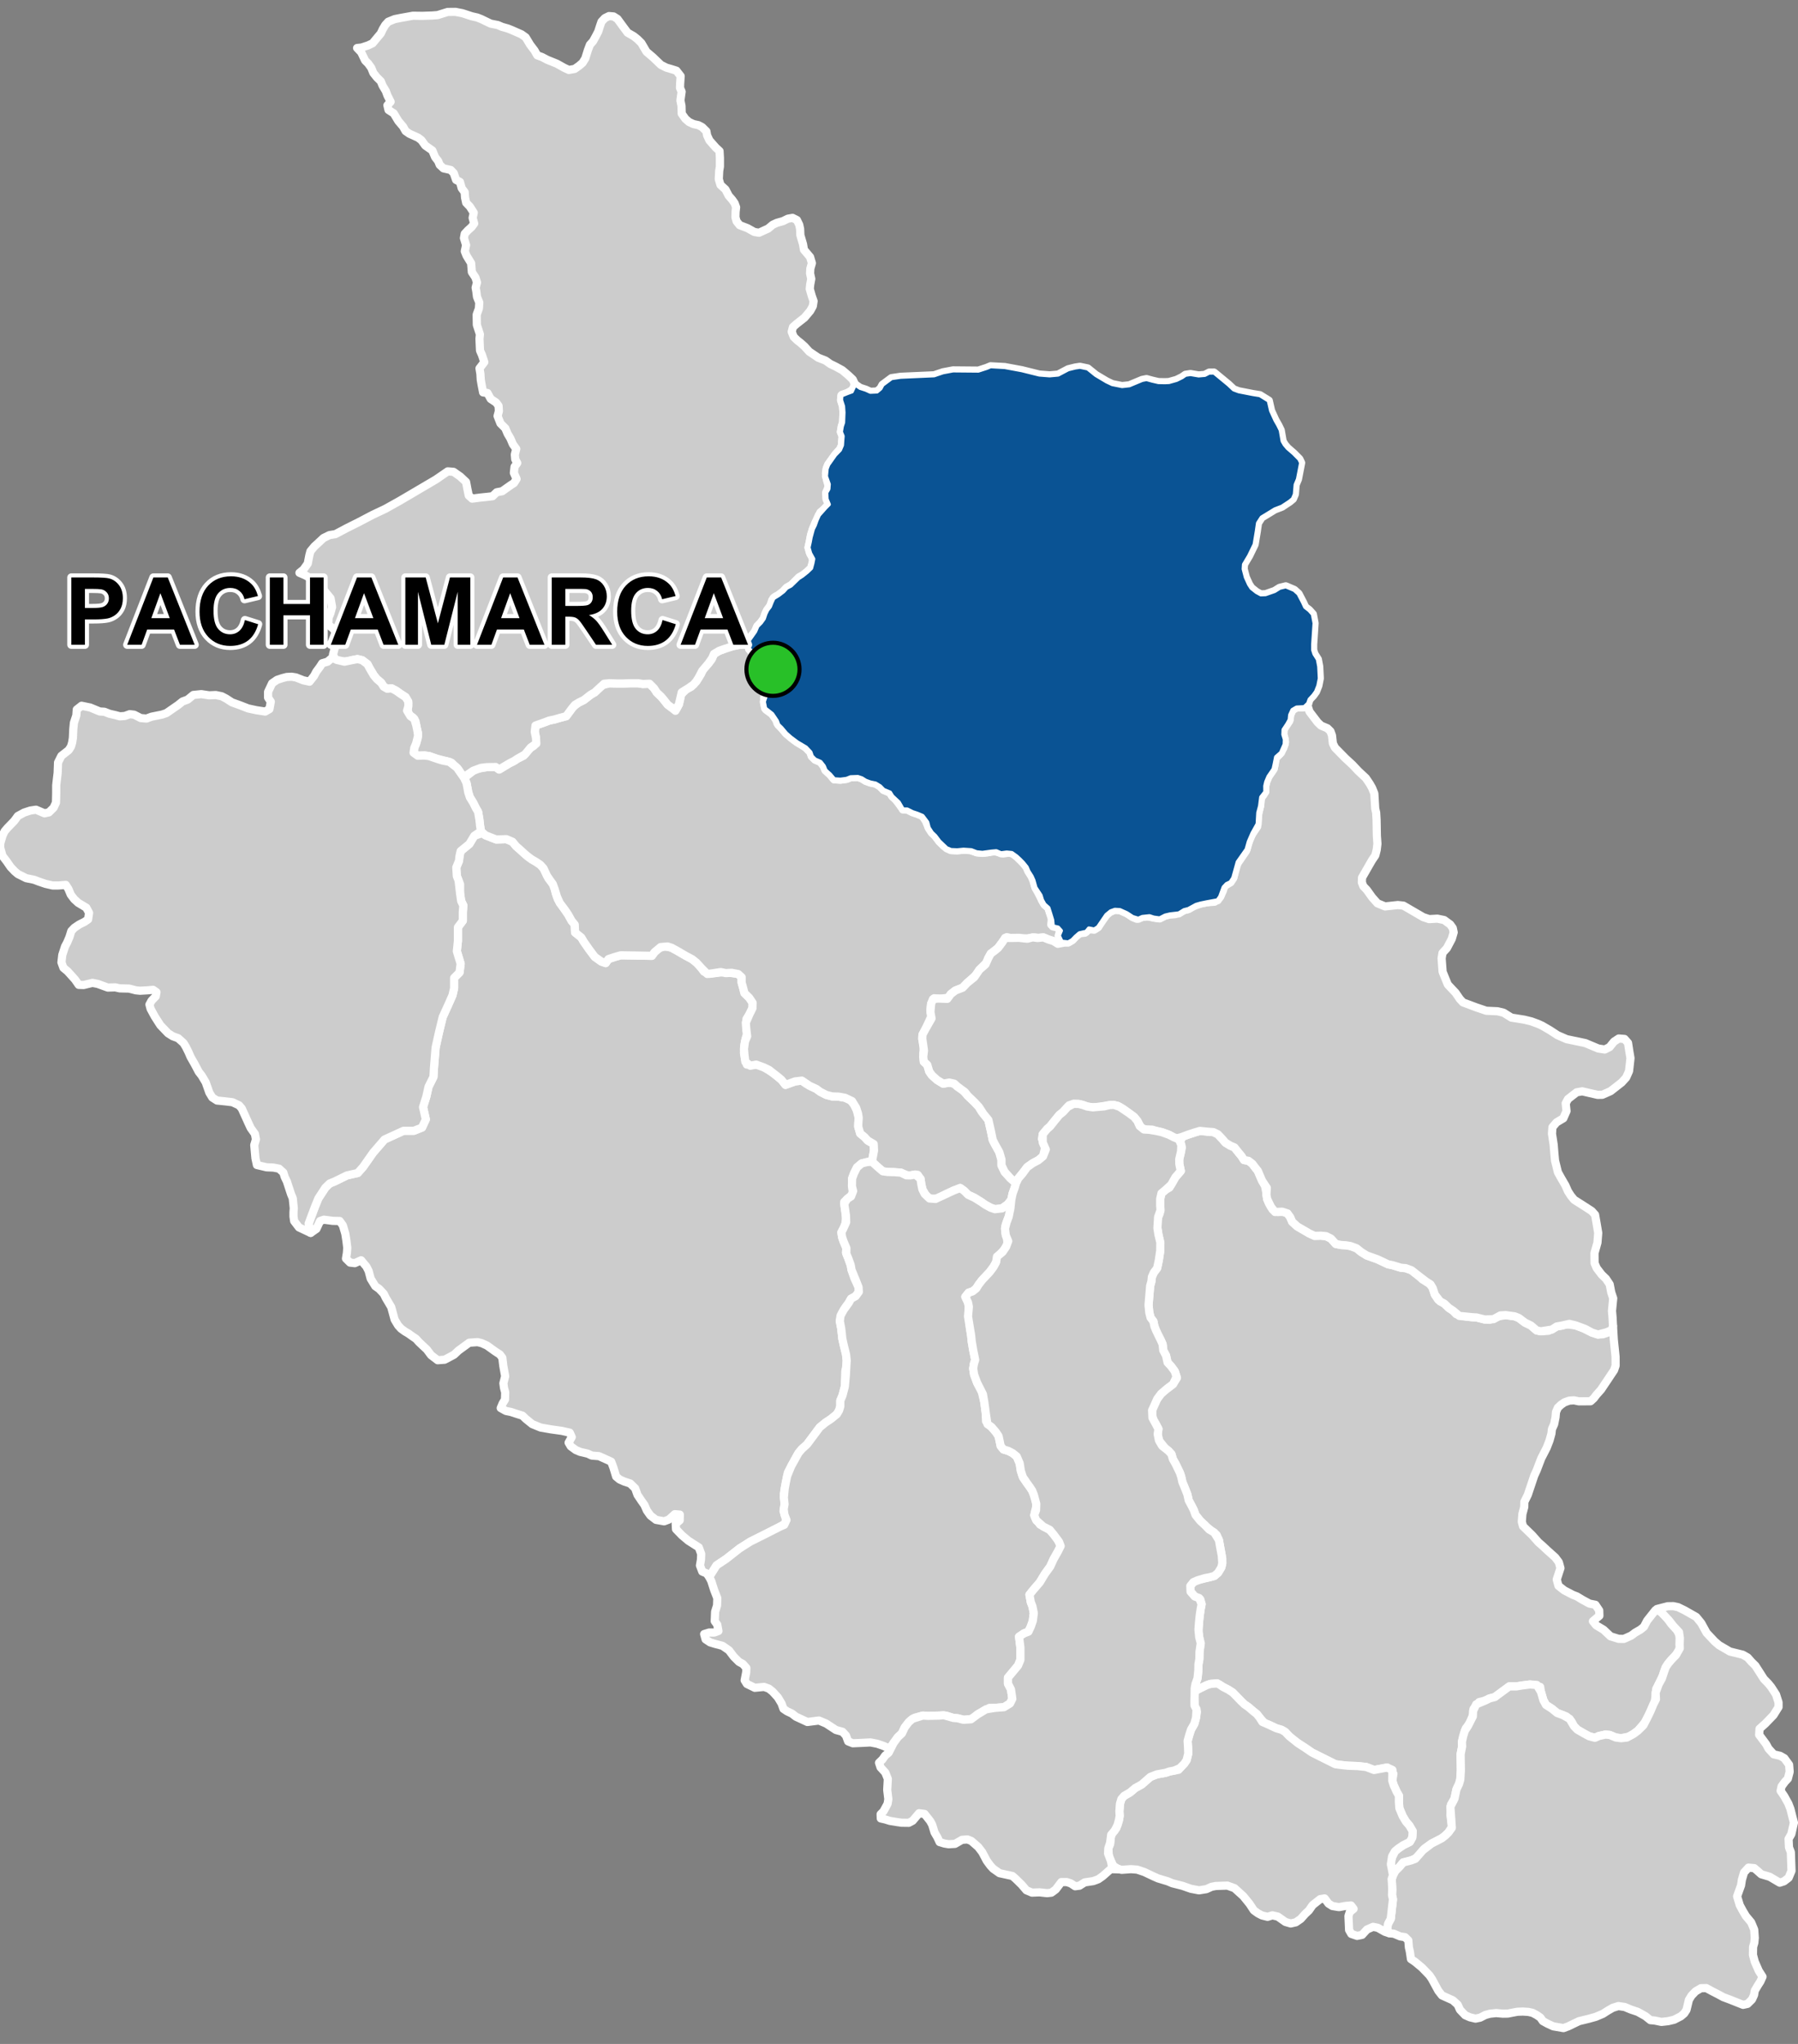 <?xml version="1.0" encoding="UTF-8"?>
<svg width="440pt" height="500pt" version="1.1" viewBox="0 0 440 500" xmlns="http://www.w3.org/2000/svg">
<rect x="0" y="0" width="440" height="500" fill="#808080" stroke="none"/>
<g id="a">
<rect width="440" height="500" fill="none"/>
<path d="m118.8 204.33 1.297 0.512 1.336 0.512 1.258-0.039 1.219-0.039 1.496 0.629 0.902 1.102 0.945 0.824 0.945 0.867 0.863 0.746 1.062 0.785 1.023 0.59 1.062 0.711 0.785 0.863 0.59 1.062 0.629 1.414 0.668 0.867 0.789 1.023 0.312 1.688 0.543 1.555 1.227 1.855 1.258 1.828 0.871 1.566 0.77 0.938 0.078 1.914 1.527 1.223 0.602 1.031 1.309 1.871 1.375 1.836 1.605 1.145 1.07 0.383 0.688-0.992 1.641-0.535 1.344-0.383 4.738 0.078 2.894 0.055 0.641-0.887 0.84-0.812 1.527-0.668 1.824 0.395 1.488 0.82 1.984 1.156 1.535 0.812 1.082 0.863 0.789 0.762 1.039 1.434 1.391 0.531 1.824-0.23 1.582-0.176 1.617 0.168 1.945 0.285 0.855 0.77v1.305l0.391 1.406 0.305 1.188 1.172 1.152 0.824 1.23-0.039 1.305-0.734 1.473-0.734 1.184-0.043 2.445 0.246 1.062-0.406 1.266-0.328 1.715-0.082 1.793 0.246 1.473 0.449 1.387h2.285l1.293 0.285 1.246 0.758 1.488 0.941 1.062 0.82 1.094 0.914 1 1.246 2.34-0.852 1.66-0.195 1.059 0.773 2.492 1.266 0.938 0.695 1.508 0.773 1.43 0.367 1.551 0.043 1.594 0.285 1.262 0.488 0.98 1.266 0.652 1.387 0.449 1.758-0.082 1.102-0.039 1.059 0.488 1.676 1.086 0.895 0.766 0.84 1.449 0.844 0.078 1.605-0.305 1.605-0.195 1.129-1.184 0.078-1.312 0.328-1.164 0.98-0.727 1.457-0.473 1.273 0.035 1.129 0.039 1.418 0.145 1.238-1.418 1.199-0.73 0.727 0.074 1.02 0.254 1.82 0.109 1.234-0.219 1.785-0.91 1.605 0.188 1.211 0.348 1 0.695 1.645-0.117 1.043 0.605 1.531 0.555 1.551 0.211 1.184 0.695 2.039 1.02 2.18 0.066 1.16-0.785 1.066-1.113 0.602-0.582 1.043-0.715 0.949-0.906 1.531-0.555 1.945 0.348 1.809 0.277 2.527 0.348 1.574 0.555 2.25 0.164 1.484-0.09 1.406-0.25 1.227-0.125 3.769-0.551 2.117-0.551 1.316v1.398l-0.297 0.973-0.551 0.934-1.398 1.141-1.398 0.934-1.398 1.145-0.973 1.312-2.121 2.84-1.312 1.188-0.805 0.973-0.586 1.055-1.195 2.164-0.805 1.527-0.508 2.5-0.254 1.398-0.211 1.27 0.125 1.695 0.043 1.355-0.254 1.188 0.551 1.609v1.355l-1.355 0.848-1.355 0.68-2.102 1.07-3.867 1.934-2.637 1.672-3.254 2.551-2.371 1.582-1.785 2.84-0.641-0.879-1.066-0.445-0.566-1.488 0.246-1.449 0.055-1.375-0.582-1.602-2.574-1.645-1.562-1.316-1.445-1.496-0.074-1.336 0.973-0.816 0.031-1.418-1.219-0.102-1.461 1.312-1.156 0.434-1.977-0.352-1.375-1.055-0.879-1.238-0.59-1.348-0.742-1.043-0.953-1.426-0.578-1.605-1.219-1.188-1.43-0.465-1.156-0.52-0.848-0.703-0.672-2.211-0.539-1.438-2.969-1.344-1.789-0.145-0.973-0.465-1.879-0.445-1.047-0.445-1.238-0.91-0.527-0.898 0.773-1.355-0.496-1.086-1.965-0.445-2.594-0.359-2.555-0.445-2.07-0.848-1.602-1.305-0.773-0.754-1.625-0.508-1.18-0.391-1.262-0.262-1.262-0.703 0.477-1.137 0.57-0.949 0.051-1.758-0.289-1.066-0.156-1.148 0.434-1.727-0.453-2.523-0.238-1.984-0.609-0.816-1.129-0.734-2.035-1.457-1.266-0.57-1.02-0.258-2.051 0.145-2.606 1.902-1.117 1.043-2.285 1.211-1.703 0.125-1.625-1.242-1.023-1.375-0.93-0.867-1.016-0.961-0.691-0.777-1.016-0.691-0.836-0.602-0.879-0.516-0.941-0.684-0.723-0.797-0.859-1.426-0.828-3.051-1.332-2.246-0.496-1.012-1.137-1.211-0.934-0.648-1.137-1.852-0.496-1.883-0.539-1.055-1.301-1.551-1.543 0.703-1.168-0.137-0.992-0.98 0.227-1.375 0.094-1.25-0.207-1.676-0.273-1.762-0.605-2.055-0.773-1.074-1.738-0.043-2.121-0.281-0.949 0.332-0.891 1.926-1.406 0.969-0.5-2.273 1.523-4.062 0.852-2.094 1.734-2.66 1.047-1 1.164-0.473 3.059-1.496 2.648-0.598 1.344-1.531 2.41-3.438 2.781-3.219 4.66-2.133h2.531l1.996-0.797 0.93-1.996-0.68-3.004 0.812-2.59 0.535-2.394 1.199-2.398 0.133-2.262 0.398-4.926 0.797-3.594 0.934-3.863 1.332-2.926 1.062-2.398 0.402-1.73v-2.527l1.328-1.332 0.27-2.129-0.934-3.062 0.266-2.531v-3.328l1.199-1.598v-2.129l0.133-1.598-0.531-1.066-0.27-1.863v-2.262l-0.797-1.996-0.133-2.133 0.664-1.598 0.133-1.195 0.27-1.199 2.129-1.73 1.199-1.996 1.922-0.652z" fill="#ccc" fill-rule="evenodd"/>
<path d="m118.8 204.33 1.297 0.512 1.336 0.512 1.258-0.039 1.219-0.039 1.496 0.629 0.902 1.102 0.945 0.824 0.945 0.867 0.863 0.746 1.062 0.785 1.023 0.59 1.062 0.711 0.785 0.863 0.59 1.062 0.629 1.414 0.668 0.867 0.789 1.023 0.312 1.688 0.543 1.555 1.227 1.855 1.258 1.828 0.871 1.566 0.77 0.938 0.078 1.914 1.527 1.223 0.602 1.031 1.309 1.871 1.375 1.836 1.605 1.145 1.07 0.383 0.688-0.992 1.641-0.535 1.344-0.383 4.738 0.078 2.894 0.055 0.641-0.887 0.84-0.812 1.527-0.668 1.824 0.395 1.488 0.82 1.984 1.156 1.535 0.812 1.082 0.863 0.789 0.762 1.039 1.434 1.391 0.531 1.824-0.23 1.582-0.176 1.617 0.168 1.945 0.285 0.855 0.77v1.305l0.391 1.406 0.305 1.188 1.172 1.152 0.824 1.23-0.039 1.305-0.734 1.473-0.734 1.184-0.043 2.445 0.246 1.062-0.406 1.266-0.328 1.715-0.082 1.793 0.246 1.473 0.449 1.387h2.285l1.293 0.285 1.246 0.758 1.488 0.941 1.062 0.82 1.094 0.914 1 1.246 2.34-0.852 1.66-0.195 1.059 0.773 2.492 1.266 0.938 0.695 1.508 0.773 1.43 0.367 1.551 0.043 1.594 0.285 1.262 0.488 0.98 1.266 0.652 1.387 0.449 1.758-0.082 1.102-0.039 1.059 0.488 1.676 1.086 0.895 0.766 0.84 1.449 0.844 0.078 1.605-0.305 1.605-0.195 1.129-1.184 0.078-1.312 0.328-1.164 0.98-0.727 1.457-0.473 1.273 0.035 1.129 0.039 1.418 0.145 1.238-1.418 1.199-0.73 0.727 0.074 1.02 0.254 1.82 0.109 1.234-0.219 1.785-0.91 1.605 0.188 1.211 0.348 1 0.695 1.645-0.117 1.043 0.605 1.531 0.555 1.551 0.211 1.184 0.695 2.039 1.02 2.18 0.066 1.16-0.785 1.066-1.113 0.602-0.582 1.043-0.715 0.949-0.906 1.531-0.555 1.945 0.348 1.809 0.277 2.527 0.348 1.574 0.555 2.25 0.164 1.484-0.09 1.406-0.25 1.227-0.125 3.769-0.551 2.117-0.551 1.316v1.398l-0.297 0.973-0.551 0.934-1.398 1.141-1.398 0.934-1.398 1.145-0.973 1.312-2.121 2.84-1.312 1.188-0.805 0.973-0.586 1.055-1.195 2.164-0.805 1.527-0.508 2.5-0.254 1.398-0.211 1.27 0.125 1.695 0.043 1.355-0.254 1.188 0.551 1.609v1.355l-1.355 0.848-1.355 0.68-2.102 1.07-3.867 1.934-2.637 1.672-3.254 2.551-2.371 1.582-1.785 2.84-0.641-0.879-1.066-0.445-0.566-1.488 0.246-1.449 0.055-1.375-0.582-1.602-2.574-1.645-1.562-1.316-1.445-1.496-0.074-1.336 0.973-0.816 0.031-1.418-1.219-0.102-1.461 1.312-1.156 0.434-1.977-0.352-1.375-1.055-0.879-1.238-0.59-1.348-0.742-1.043-0.953-1.426-0.578-1.605-1.219-1.188-1.43-0.465-1.156-0.52-0.848-0.703-0.672-2.211-0.539-1.438-2.969-1.344-1.789-0.145-0.973-0.465-1.879-0.445-1.047-0.445-1.238-0.91-0.527-0.898 0.773-1.355-0.496-1.086-1.965-0.445-2.594-0.359-2.555-0.445-2.07-0.848-1.602-1.305-0.773-0.754-1.625-0.508-1.18-0.391-1.262-0.262-1.262-0.703 0.477-1.137 0.57-0.949 0.051-1.758-0.289-1.066-0.156-1.148 0.434-1.727-0.453-2.523-0.238-1.984-0.609-0.816-1.129-0.734-2.035-1.457-1.266-0.57-1.02-0.258-2.051 0.145-2.606 1.902-1.117 1.043-2.285 1.211-1.703 0.125-1.625-1.242-1.023-1.375-0.93-0.867-1.016-0.961-0.691-0.777-1.016-0.691-0.836-0.602-0.879-0.516-0.941-0.684-0.723-0.797-0.859-1.426-0.828-3.051-1.332-2.246-0.496-1.012-1.137-1.211-0.934-0.648-1.137-1.852-0.496-1.883-0.539-1.055-1.301-1.551-1.543 0.703-1.168-0.137-0.992-0.98 0.227-1.375 0.094-1.25-0.207-1.676-0.273-1.762-0.605-2.055-0.773-1.074-1.738-0.043-2.121-0.281-0.949 0.332-0.891 1.926-1.406 0.969-0.5-2.273 1.523-4.062 0.852-2.094 1.734-2.66 1.047-1 1.164-0.473 3.059-1.496 2.648-0.598 1.344-1.531 2.41-3.438 2.781-3.219 4.66-2.133h2.531l1.996-0.797 0.93-1.996-0.68-3.004 0.812-2.59 0.535-2.394 1.199-2.398 0.133-2.262 0.398-4.926 0.797-3.594 0.934-3.863 1.332-2.926 1.062-2.398 0.402-1.73v-2.527l1.328-1.332 0.27-2.129-0.934-3.062 0.266-2.531v-3.328l1.199-1.598v-2.129l0.133-1.598-0.531-1.066-0.27-1.863v-2.262l-0.797-1.996-0.133-2.133 0.664-1.598 0.133-1.195 0.27-1.199 2.129-1.73 1.199-1.996 1.922-0.652 0.828 0.512" fill="none" stroke="#fff" stroke-linecap="round" stroke-linejoin="round" stroke-miterlimit="10" stroke-width="2"/>
<path d="m182.64 156.52 0.438 0.043-0.027 1.082 0.297 1.117 0.953 1.043 0.445 0.91 1.004 1.5 1.582 0.871 0.629 1.551 0.043 1.965-0.23 1.375-0.176 1.633-0.609 1.086 0.105 1.664 0.422 1.25 1.457 1.047 0.953 1.23 0.309 1.012 0.996 1.137 1.156 1.367 0.805 0.629 1.262 1.035 2.613 1.684 1.258 1.254 0.34 0.992 0.797 0.805 1.332 0.57 0.797 1.012 0.434 1.047 1.129 1.023 0.973 1.18 1.531 0.094 1.512-0.199 0.984-0.395 1.773-0.062 0.984 0.328 0.945 0.598 1.125 0.41 1.293 0.27 1.125 0.684 0.836 0.863 1.574 0.656 0.555 0.898 0.852 0.785 1.289 1.734 1.512 0.723 1.312 0.656 1.184 0.395 1.25 0.523 0.809 1.195 0.691 1.684 0.789 1.215 0.832 0.789 0.992 1.316 1.074 1.094 1.781 1.055 1.52 0.062 1.539-0.145 1.094-0.121 2.129 0.75 1.398 0.141 1.254-0.121 1.461-0.324 1.176 0.242 1.215 0.348 1.52-0.223 1.031 0.301 0.953 0.852 1.387 1.383 0.84 1.043 0.434 1.004 0.785 1.242 0.445 0.992 0.484 1.746 0.645 1.168 0.969 1.902 0.59 1.047 0.965 0.848 0.391 1.219 0.488 1.191-0.176 1.703 1.176 0.527 1.078 0.684-0.406 1.48 0.32 1.199 1.141 0.504-1.262 0.285-1.5-0.645-1.355-0.434-1.148-0.477-1.074 0.117-1.043-0.109-1.285 0.191-1.746 0.133-2.606-0.137-1.191-0.258-0.949 1.055-1.168 1.582-0.777 0.641-1.012 0.754-0.609 1.098-0.332 1.004-1.84 1.84-0.727 1.188-2.231 2.008-1.16 1.211-1.777 0.691-1.109 0.859-0.496 0.867-2.324 0.312-1.242-0.168-0.754 1.375-0.195 1.633 0.328 1.285-1.52 3.258-0.723 1.352-0.051 1.023 0.402 2.059-0.145 1.438 0.113 2.109 0.848 0.777 0.484 1.621 0.633 0.91 1.273 1.148 1.508 0.922 1.48-0.27 1.219 0.27 0.797 0.723 1.25 0.785 1.23 1.406 1.664 1.594 1.078 1.148 0.66 1.125 1.672 2.086 0.613 2.676 0.457 2.215 0.461 0.918 1.145 2.062 0.535 1.836v1.375l0.766 1.605 1.375 1.531 1.414 1.262-0.312 1.066-0.535 1.512-0.309 1.469-0.867 1.109-1.379 0.996-1.75 0.195-1.027-0.344-1.367-0.746-0.93-0.656-1.656-1.027-1.586-0.746-0.969-0.965-0.965-0.695-1.613 0.621-1.859 0.867-1.762 1.02-1.688 0.199-1.191-0.477-1.148-1.906-0.277-1.367-0.18-1.211-0.695-0.973-1.207 0.043-1.07 0.176-1.848-0.754-1.684-0.117-1.508-0.039-1.211-0.16-0.93-0.793-1.719-1.551 0.195-1.129 0.305-1.605-0.078-1.605-1.449-0.844-0.766-0.84-1.086-0.895-0.488-1.676 0.039-1.059 0.082-1.102-0.164-1.023-0.445-1.387-1.023-1.672-1.711-0.816-1.594-0.285-1.551-0.043-1.43-0.367-1.508-0.773-0.938-0.695-1.676-0.773-1.875-1.266-1.66 0.195-2.34 0.852-1-1.246-1.094-0.914-1.062-0.82-0.852-0.668-1.309-0.637-1.867-0.68-1.43 0.285-1.223-0.98-0.203-1.672-0.125-1.469 0.246-1.836 0.531-1.266-0.207-1.758-0.121-1.551 0.898-2.078 0.734-1.473 0.039-1.305-0.824-1.23-1.172-1.152-0.305-1.188-0.391-1.406v-1.305l-0.855-0.77-1.605-0.305-1.43 0.082-1.211-0.266-2.019 0.316-1.285 0.16-1.426-1.43-1.211-1.332-1.082-0.863-1.535-0.812-1.984-1.156-1.488-0.82-1.012-0.32-1.676 0.148-1.504 1.258-0.641 0.887-2.894-0.055-4.738-0.078-1.344 0.383-1.641 0.535-0.688 0.992-1.07-0.383-1.605-1.145-1.375-1.836-1.309-1.871-0.602-1.031-1.527-1.223-0.078-1.914-0.77-0.938-0.871-1.566-0.754-1.102-1.289-1.73-0.66-1.48-0.559-1.828-0.473-1.297-0.746-1.023-0.668-0.984-0.867-1.848-0.785-0.863-1.062-0.711-1.023-0.59-1.062-0.785-0.863-0.746-0.945-0.867-0.945-0.824-0.902-1.102-1.496-0.629-1.219 0.039-1.258 0.039-1.336-0.512-1.297-0.512-1.102-0.984-0.199-1.219-0.195-1.691-0.316-1.848-0.551-0.941-0.668-1.34-0.785-1.258-0.395-1.219-0.43-2.281-0.586-1.25 2.223-1.754 0.961-0.473 2.285-0.395 1.098-0.027 1.16-0.023 0.848 0.609 1.52-0.918 0.922-0.57 1.18-0.578 0.867-0.57 1.457-0.703 0.797-0.98 0.684-0.797 1.074-0.703 0.516-1.914-0.309-1.48 0.184-1.539 1.047-0.371 1.047-0.367 1.293-0.492 1.234-0.25 1.477-0.43 1.418-0.371 0.863-1.168 0.742-1.039 1.379-1.094 1.324-0.652 1.715-1.324 0.992-0.578 0.789-0.746 1.051-0.992 1.738-0.473 1.848 0.062h1.48l1.785-0.062h1.91l1.105 0.184 1.664-0.062 1.109 1.109 0.68 1.047 1.047 0.988 0.676 0.801 0.926 1.168 0.984 0.738 0.926 0.766 0.848-1.582 0.281-1.188 0.113-1.066 1.449-1.469 1.176-0.578 1.23-1.305 0.57-0.887 0.57-0.891 0.648-1.387 1.199-1.238 0.746-0.961 0.59-1.348 1.293-0.773 1.117-0.402 1.227-0.672 1.656-0.199 1.324-0.227 0.984-0.66z" fill="#ccc" fill-rule="evenodd"/>
<path d="m182.64 156.52 0.438 0.043-0.027 1.082 0.297 1.117 0.953 1.043 0.445 0.91 1.004 1.5 1.582 0.871 0.629 1.551 0.043 1.965-0.23 1.375-0.176 1.633-0.609 1.086 0.105 1.664 0.422 1.25 1.457 1.047 0.953 1.23 0.309 1.012 0.996 1.137 1.156 1.367 0.805 0.629 1.262 1.035 2.613 1.684 1.258 1.254 0.34 0.992 0.797 0.805 1.332 0.57 0.797 1.012 0.434 1.047 1.129 1.023 0.973 1.18 1.531 0.094 1.512-0.199 0.984-0.395 1.773-0.062 0.984 0.328 0.945 0.598 1.125 0.41 1.293 0.27 1.125 0.684 0.836 0.863 1.574 0.656 0.555 0.898 0.852 0.785 1.289 1.734 1.512 0.723 1.312 0.656 1.184 0.395 1.25 0.523 0.809 1.195 0.691 1.684 0.789 1.215 0.832 0.789 0.992 1.316 1.074 1.094 1.781 1.055 1.52 0.062 1.539-0.145 1.094-0.121 2.129 0.75 1.398 0.141 1.254-0.121 1.461-0.324 1.176 0.242 1.215 0.348 1.52-0.223 1.031 0.301 0.953 0.852 1.387 1.383 0.84 1.043 0.434 1.004 0.785 1.242 0.445 0.992 0.484 1.746 0.645 1.168 0.969 1.902 0.59 1.047 0.965 0.848 0.391 1.219 0.488 1.191-0.176 1.703 1.176 0.527 1.078 0.684-0.406 1.48 0.32 1.199 1.141 0.504-1.262 0.285-1.5-0.645-1.355-0.434-1.148-0.477-1.074 0.117-1.043-0.109-1.285 0.191-1.746 0.133-2.606-0.137-1.191-0.258-0.949 1.055-1.168 1.582-0.777 0.641-1.012 0.754-0.609 1.098-0.332 1.004-1.84 1.84-0.727 1.188-2.231 2.008-1.16 1.211-1.777 0.691-1.109 0.859-0.496 0.867-2.324 0.312-1.242-0.168-0.754 1.375-0.195 1.633 0.328 1.285-1.52 3.258-0.723 1.352-0.051 1.023 0.402 2.059-0.145 1.438 0.113 2.109 0.848 0.777 0.484 1.621 0.633 0.91 1.273 1.148 1.508 0.922 1.48-0.27 1.219 0.27 0.797 0.723 1.25 0.785 1.23 1.406 1.664 1.594 1.078 1.148 0.66 1.125 1.672 2.086 0.613 2.676 0.457 2.215 0.461 0.918 1.145 2.062 0.535 1.836v1.375l0.766 1.605 1.375 1.531 1.414 1.262-0.312 1.066-0.535 1.512-0.309 1.469-0.867 1.109-1.379 0.996-1.75 0.195-1.027-0.344-1.367-0.746-0.93-0.656-1.656-1.027-1.586-0.746-0.969-0.965-0.965-0.695-1.613 0.621-1.859 0.867-1.762 1.02-1.688 0.199-1.191-0.477-1.148-1.906-0.277-1.367-0.18-1.211-0.695-0.973-1.207 0.043-1.07 0.176-1.848-0.754-1.684-0.117-1.508-0.039-1.211-0.16-0.93-0.793-1.719-1.551 0.195-1.129 0.305-1.605-0.078-1.605-1.449-0.844-0.766-0.84-1.086-0.895-0.488-1.676 0.039-1.059 0.082-1.102-0.164-1.023-0.445-1.387-1.023-1.672-1.711-0.816-1.594-0.285-1.551-0.043-1.43-0.367-1.508-0.773-0.938-0.695-1.676-0.773-1.875-1.266-1.66 0.195-2.34 0.852-1-1.246-1.094-0.914-1.062-0.82-0.852-0.668-1.309-0.637-1.867-0.68-1.43 0.285-1.223-0.98-0.203-1.672-0.125-1.469 0.246-1.836 0.531-1.266-0.207-1.758-0.121-1.551 0.898-2.078 0.734-1.473 0.039-1.305-0.824-1.23-1.172-1.152-0.305-1.188-0.391-1.406v-1.305l-0.855-0.77-1.605-0.305-1.43 0.082-1.211-0.266-2.019 0.316-1.285 0.16-1.426-1.43-1.211-1.332-1.082-0.863-1.535-0.812-1.984-1.156-1.488-0.82-1.012-0.32-1.676 0.148-1.504 1.258-0.641 0.887-2.894-0.055-4.738-0.078-1.344 0.383-1.641 0.535-0.688 0.992-1.07-0.383-1.605-1.145-1.375-1.836-1.309-1.871-0.602-1.031-1.527-1.223-0.078-1.914-0.77-0.938-0.871-1.566-0.754-1.102-1.289-1.73-0.66-1.48-0.559-1.828-0.473-1.297-0.746-1.023-0.668-0.984-0.867-1.848-0.785-0.863-1.062-0.711-1.023-0.59-1.062-0.785-0.863-0.746-0.945-0.867-0.945-0.824-0.902-1.102-1.496-0.629-1.219 0.039-1.258 0.039-1.336-0.512-1.297-0.512-1.102-0.984-0.199-1.219-0.195-1.691-0.316-1.848-0.551-0.941-0.668-1.34-0.785-1.258-0.395-1.219-0.43-2.281-0.586-1.25 2.223-1.754 0.961-0.473 2.285-0.395 1.098-0.027 1.16-0.023 0.848 0.609 1.52-0.918 0.922-0.57 1.18-0.578 0.867-0.57 1.457-0.703 0.797-0.98 0.684-0.797 1.074-0.703 0.516-1.914-0.309-1.48 0.184-1.539 1.047-0.371 1.047-0.367 1.293-0.492 1.234-0.25 1.477-0.43 1.418-0.371 0.863-1.168 0.742-1.039 1.379-1.094 1.324-0.652 1.715-1.324 0.992-0.578 0.789-0.746 1.051-0.992 1.738-0.473 1.848 0.062h1.48l1.785-0.062h1.91l1.105 0.184 1.664-0.062 1.109 1.109 0.68 1.047 1.047 0.988 0.676 0.801 0.926 1.168 0.984 0.738 0.926 0.766 0.848-1.582 0.281-1.188 0.113-1.066 1.449-1.469 1.176-0.578 1.23-1.305 0.57-0.887 0.57-0.891 0.648-1.387 1.199-1.238 0.746-0.961 0.59-1.348 1.293-0.773 1.117-0.402 1.227-0.672 1.656-0.199 1.324-0.227 0.984-0.66 0.324-0.527" fill="none" stroke="#fff" stroke-linecap="round" stroke-linejoin="round" stroke-miterlimit="10" stroke-width="2"/>
<path d="m111.51 2.914 1.637 0.312 2.305 0.754 1.324 0.301 0.98 0.383 2.309 1.113 1.766 0.352 1.016 0.438 1.414 0.402 0.941 0.371 2.422 1.066 1.023 0.734 1.094 1.809 1.066 1.406 0.672 1.18 1.148 0.414 1.293 0.68 2.356 0.953 1.789 1.004 1.137 0.527 1.438-0.258 1.121-0.797 0.805-0.695 0.66-1.062 0.621-1.988 0.516-1.375 0.758-0.836 0.734-1.344 0.547-1.055 0.453-1.422 0.344-0.988 0.816-0.867 1.012-0.496 1.117 0.09 0.953 0.602 1.27 1.738 1.211 1.633 1.48 0.848 0.93 0.734 0.961 0.949 1.25 2.133 1.562 1.324 1.977 1.891 1.324 0.672 1.145 0.332 1.324 0.414 1.035 1.332-0.125 1.863-0.031 1.023 0.395 0.918-0.301 2.133 0.27 1.352 0.051 1.895 0.898 1.262 0.871 0.766 1.105 0.516 1.199 0.258 0.93 0.496 1.035 1.016 0.176 0.992 0.57 1.23 1.559 1.77 0.91 0.836 0.094 1.645v2.152l-0.176 1.062-0.102 2.016 0.414 1.406 1.23 1.129 0.785 1.52 0.859 0.984 0.598 0.855 0.352 0.992-0.125 1.129-0.031 1.336 0.281 0.969 0.742 0.934 1.934 0.742 1.645 0.922 1.16 0.195 2.223-1.012 1.148-0.953 1.012-0.465 1.488-0.414 1.18-0.59 1.16-0.207 1.074 0.539 0.559 1.148 0.219 1.031 0.059 1.5 0.652 2.234 0.227 1.344 1.5 1.781 0.445 1.496-0.383 1.348-0.062 1.176 0.289 1.324-0.258 1.387-0.113 1.066 0.508 1.766 0.434 1.23-0.195 1.242-0.633 1.137-1.395 1.656-1.934 1.52-0.898 0.785-0.301 1.156 0.496 1.254 0.867 0.836 0.816 0.641 0.965 0.859 1.145 1.262 2.195 1.488 1.777 0.695 1.18 0.836 1.188 0.57 1.758 0.961 1.457 1.23 1.109 1.055 0.484 1.074-0.031 1.129-1.727 1.074-1.355 0.453-0.246 1.305 0.484 1.5 0.105 1.531-0.094 2.43-0.32 0.973-0.219 1.332 0.426 1.043-0.086 1.047-0.082 1.18-0.402 0.938-0.879 0.965-2.078 2.844-0.383 0.992-0.176 1.094 0.281 1.781 0.422 1.445-0.629 1.543 0.09 1.57 0.508 0.973-0.422 0.961-1.605 1.324-0.547 1.488-0.691 1.074-0.602 1.512-0.434 1.355-0.332 1.828-0.301 1.336 0.406 1.406 0.516 0.887 0.289 1.098-0.578 1.645-0.898 0.867-1.035 0.828-0.984 0.527-1.871 1.891-1.188 0.695-0.785 0.867-1.18 0.902-0.898 0.484-0.703 0.848-0.18 1.066-1 1.262-0.445 0.91-0.402 1.199-0.703 0.98-0.871 0.879-0.547 1.281-1.18 1.48-0.977 0.57-0.656 0.852-1.594 0.461-1.219 0.32-2.047 0.652-1.117 0.402-1.293 0.773-0.426 1.004-0.91 1.305-0.785 0.941-0.742 0.867-0.891 1.707-0.57 0.887-0.68 0.789-1.184 0.828-1.703 1.062-0.402 1.738-0.281 1.188-0.594 1.109-1.18-0.293-0.984-0.738-0.926-1.168-0.676-0.801-1.047-0.988-0.68-1.047-1.109-1.109-1.664 0.062-1.105-0.184h-1.91l-1.785 0.062h-1.48l-1.848-0.062-1.312 0.121-1.477 1.344-0.789 0.746-0.992 0.578-1.715 1.324-1.211 0.594-0.965 0.586-0.691 0.836-1.441 1.938-1.418 0.371-1.477 0.43-1.234 0.25-1.293 0.492-1.047 0.367-1.047 0.371-0.184 1.539 0.309 1.48 0.074 1.395-1.363 0.941-0.641 0.789-0.797 0.949-1.801 1.023-0.867 0.57-0.988 0.496-1.113 0.652-1.52 0.918-0.848-0.609-1.16 0.023-1.016 0.016-1.43 0.172-1.898 0.707-1.605 1.102-1 0.195-1.023-1.613-1.668-1.641-1.336-0.422-2.188-0.531-1.992-0.688-1.148-0.141-1.613 0.055-0.969-0.477 0.113-1.43 0.449-1.051 0.379-1.262 0.098-1.305-0.32-1.223-0.297-1.652-0.617-0.941-1.176-0.758-0.121-1.57 0.133-1.27-0.656-1.402-1.164-0.746-1.137-0.809-1.141-0.594-1.031 0.109-0.875-0.504-0.613-0.965-1.055-0.898-0.742-0.898-0.988-1.664-0.59-1.098-1.293-0.961-1.141-0.266-1.379 0.266-1.098 0.305h-1.883l-1.184-0.613-0.438-1.051 0.414-1.578 0.758-1.812 0.109-1.496-1.34-1.555-1.121-0.855 0.105-1.766 0.426-1.016 0.43-1.551-0.375-2.141-1.496-1.82-0.855-1.445-0.859-0.855-1.508-0.66-1.402-0.809-1.5-0.648 0.984-0.789 1.051-1.477 0.395-2.035 0.262-0.984 0.953-1.148 1.215-1.117 1.016-0.953 1.477-0.723 1.445-0.23 2.781-1.473 2.984-1.492 3.32-1.742 3.152-1.492 3.566-1.992 8.777-5.164 2.918-2.004 1.414 0.117 1.656 1.16 1.414 1.328 0.328 1.742 0.332 1.578 0.832 0.746 1.906-0.25 1.578-0.164 1.492-0.168 1.023-0.973 1.348-0.258 0.832-0.598 1.211-0.852 0.848-0.559 0.629-0.992-0.664-1.492 0.168-1.496 0.66-0.91-0.5-0.926-0.094-1.156 0.352-1.363-0.824-1.141-0.605-1.418-0.688-1.156-0.559-1.332-1.191-1.199-0.711-1.812 0.328-1.207-0.082-1.273-0.598-0.816-1.324-0.879-0.797-1.449-1.062-0.148-0.344-1.754-0.227-1.293-0.094-1.508-0.219-1.324 1.18-1.531-0.578-1.746-0.477-1.086-0.082-1.809-0.047-1.086 0.109-1.055-0.754-2.316-0.043-2.504 0.547-1.52 0.094-1.457-0.559-1.375-0.156-1.262-0.176-1.004 0.332-1.254-0.371-1.199-0.891-1.352-0.176-2.172-1.137-1.863-0.414-1.055 0.32-1.508-0.527-1.719 0.195-1.062 0.777-0.828 0.93-0.848 0.602-0.816-0.375-1.387 0.27-1.262-0.961-1.5-0.891-0.93-0.277-1.273-0.094-1.332-0.723-0.953-0.426-1.539-0.949-0.496-0.57-1.656-0.742-0.773-1.77-0.395-0.922-0.848-0.391-0.953-0.734-0.938-0.684-1.637-1.738-1.219-0.91-1.281-0.824-0.633-2.133-0.961-0.938-0.656-0.621-1.102-1.141-1.344-1.145-1.895-1.273-0.816-0.27-1.148 0.785-0.871-0.773-1.516-0.395-1.086-0.797-1.336-0.445-1.082-0.938-0.922-0.879-1.098-0.508-1.25-0.754-1.055-0.734-0.723-0.984-2.039-0.992-1.035 1.098-0.121 1.613-0.527 1.086-0.52 1.074-1.301 0.918-1.098 0.52-1.094 0.578-0.965 0.734-0.805 1.57-0.633 1.367-0.277 3.113-0.559 2.305 0.031 2.387-0.082 1.348-0.105 2.449-0.766z" fill="#ccc" fill-rule="evenodd"/>
<path d="m111.51 2.914 1.637 0.312 2.305 0.754 1.324 0.301 0.98 0.383 2.309 1.113 1.766 0.352 1.016 0.438 1.414 0.402 0.941 0.371 2.422 1.066 1.023 0.734 1.094 1.809 1.066 1.406 0.672 1.18 1.148 0.414 1.293 0.68 2.356 0.953 1.789 1.004 1.137 0.527 1.438-0.258 1.121-0.797 0.805-0.695 0.66-1.062 0.621-1.988 0.516-1.375 0.758-0.836 0.734-1.344 0.547-1.055 0.453-1.422 0.344-0.988 0.816-0.867 1.012-0.496 1.117 0.09 0.953 0.602 1.27 1.738 1.211 1.633 1.48 0.848 0.93 0.734 0.961 0.949 1.25 2.133 1.562 1.324 1.977 1.891 1.324 0.672 1.145 0.332 1.324 0.414 1.035 1.332-0.125 1.863-0.031 1.023 0.395 0.918-0.301 2.133 0.27 1.352 0.051 1.895 0.898 1.262 0.871 0.766 1.105 0.516 1.199 0.258 0.93 0.496 1.035 1.016 0.176 0.992 0.57 1.23 1.559 1.77 0.91 0.836 0.094 1.645v2.152l-0.176 1.062-0.102 2.016 0.414 1.406 1.23 1.129 0.785 1.52 0.859 0.984 0.598 0.855 0.352 0.992-0.125 1.129-0.031 1.336 0.281 0.969 0.742 0.934 1.934 0.742 1.645 0.922 1.16 0.195 2.223-1.012 1.148-0.953 1.012-0.465 1.488-0.414 1.18-0.59 1.16-0.207 1.074 0.539 0.559 1.148 0.219 1.031 0.059 1.5 0.652 2.234 0.227 1.344 1.5 1.781 0.445 1.496-0.383 1.348-0.062 1.176 0.289 1.324-0.258 1.387-0.113 1.066 0.508 1.766 0.434 1.23-0.195 1.242-0.633 1.137-1.395 1.656-1.934 1.52-0.898 0.785-0.301 1.156 0.496 1.254 0.867 0.836 0.816 0.641 0.965 0.859 1.145 1.262 2.195 1.488 1.777 0.695 1.18 0.836 1.188 0.57 1.758 0.961 1.457 1.23 1.109 1.055 0.484 1.074-0.031 1.129-1.727 1.074-1.355 0.453-0.246 1.305 0.484 1.5 0.105 1.531-0.094 2.43-0.32 0.973-0.219 1.332 0.426 1.043-0.086 1.047-0.082 1.18-0.402 0.938-0.879 0.965-2.078 2.844-0.383 0.992-0.176 1.094 0.281 1.781 0.422 1.445-0.629 1.543 0.09 1.57 0.508 0.973-0.422 0.961-1.605 1.324-0.547 1.488-0.691 1.074-0.602 1.512-0.434 1.355-0.332 1.828-0.301 1.336 0.406 1.406 0.516 0.887 0.289 1.098-0.578 1.645-0.898 0.867-1.035 0.828-0.984 0.527-1.871 1.891-1.188 0.695-0.785 0.867-1.18 0.902-0.898 0.484-0.703 0.848-0.18 1.066-1 1.262-0.445 0.91-0.402 1.199-0.703 0.98-0.871 0.879-0.547 1.281-1.18 1.48-0.977 0.57-0.656 0.852-1.594 0.461-1.219 0.32-2.047 0.652-1.117 0.402-1.293 0.773-0.426 1.004-0.91 1.305-0.785 0.941-0.742 0.867-0.891 1.707-0.57 0.887-0.68 0.789-1.184 0.828-1.703 1.062-0.402 1.738-0.281 1.188-0.594 1.109-1.18-0.293-0.984-0.738-0.926-1.168-0.676-0.801-1.047-0.988-0.68-1.047-1.109-1.109-1.664 0.062-1.105-0.184h-1.91l-1.785 0.062h-1.48l-1.848-0.062-1.312 0.121-1.477 1.344-0.789 0.746-0.992 0.578-1.715 1.324-1.211 0.594-0.965 0.586-0.691 0.836-1.441 1.938-1.418 0.371-1.477 0.43-1.234 0.25-1.293 0.492-1.047 0.367-1.047 0.371-0.184 1.539 0.309 1.48 0.074 1.395-1.363 0.941-0.641 0.789-0.797 0.949-1.801 1.023-0.867 0.57-0.988 0.496-1.113 0.652-1.52 0.918-0.848-0.609-1.16 0.023-1.016 0.016-1.43 0.172-1.898 0.707-1.605 1.102-1 0.195-1.023-1.613-1.668-1.641-1.336-0.422-2.188-0.531-1.992-0.688-1.148-0.141-1.613 0.055-0.969-0.477 0.113-1.43 0.449-1.051 0.379-1.262 0.098-1.305-0.32-1.223-0.297-1.652-0.617-0.941-1.176-0.758-0.121-1.57 0.133-1.27-0.656-1.402-1.164-0.746-1.137-0.809-1.141-0.594-1.031 0.109-0.875-0.504-0.613-0.965-1.055-0.898-0.742-0.898-0.988-1.664-0.59-1.098-1.293-0.961-1.141-0.266-1.379 0.266-1.098 0.305h-1.883l-1.184-0.613-0.438-1.051 0.414-1.578 0.758-1.812 0.109-1.496-1.34-1.555-1.121-0.855 0.105-1.766 0.426-1.016 0.43-1.551-0.375-2.141-1.496-1.82-0.855-1.445-0.859-0.855-1.508-0.66-1.402-0.809-1.5-0.648 0.984-0.789 1.051-1.477 0.395-2.035 0.262-0.984 0.953-1.148 1.215-1.117 1.016-0.953 1.477-0.723 1.445-0.23 2.781-1.473 2.984-1.492 3.32-1.742 3.152-1.492 3.566-1.992 8.777-5.164 2.918-2.004 1.414 0.117 1.656 1.16 1.414 1.328 0.328 1.742 0.332 1.578 0.832 0.746 1.906-0.25 1.578-0.164 1.492-0.168 1.023-0.973 1.348-0.258 0.832-0.598 1.211-0.852 0.848-0.559 0.629-0.992-0.664-1.492 0.168-1.496 0.66-0.91-0.5-0.926-0.094-1.156 0.352-1.363-0.824-1.141-0.605-1.418-0.688-1.156-0.559-1.332-1.191-1.199-0.711-1.812 0.328-1.207-0.082-1.273-0.598-0.816-1.324-0.879-0.797-1.449-1.062-0.148-0.344-1.754-0.227-1.293-0.094-1.508-0.219-1.324 1.18-1.531-0.578-1.746-0.477-1.086-0.082-1.809-0.047-1.086 0.109-1.055-0.754-2.316-0.043-2.504 0.547-1.52 0.094-1.457-0.559-1.375-0.156-1.262-0.176-1.004 0.332-1.254-0.371-1.199-0.891-1.352-0.176-2.172-1.137-1.863-0.414-1.055 0.32-1.508-0.527-1.719 0.195-1.062 0.777-0.828 0.93-0.848 0.602-0.816-0.375-1.387 0.27-1.262-0.961-1.5-0.891-0.93-0.277-1.273-0.094-1.332-0.723-0.953-0.426-1.539-0.949-0.496-0.57-1.656-0.742-0.773-1.77-0.395-0.922-0.848-0.391-0.953-0.734-0.938-0.684-1.637-1.738-1.219-0.91-1.281-0.824-0.633-2.133-0.961-0.938-0.656-0.621-1.102-1.141-1.344-1.145-1.895-1.273-0.816-0.27-1.148 0.785-0.871-0.773-1.516-0.395-1.086-0.797-1.336-0.445-1.082-0.938-0.922-0.879-1.098-0.508-1.25-0.754-1.055-0.734-0.723-0.984-2.039-0.992-1.035 1.098-0.121 1.613-0.527 1.086-0.52 1.074-1.301 0.918-1.098 0.52-1.094 0.578-0.965 0.734-0.805 1.57-0.633 1.367-0.277 3.113-0.559 2.305 0.031 2.387-0.082 1.348-0.105 2.449-0.766 1.953-0.02" fill="none" stroke="#fff" stroke-linecap="round" stroke-linejoin="round" stroke-miterlimit="10" stroke-width="2"/>
<path d="m214.69 285.37 0.418 0.375 0.93 0.793 1.211 0.16 1.508 0.039 1.684 0.117 1.352 0.656 1.051 0.02 1.129-0.219 1.289 1.051 0.18 1.211 0.277 1.367 0.555 1.113 1.191 1.129 1.465 0.117 2.578-1.195 1.859-0.867 1.613-0.621 0.965 0.695 0.969 0.965 1.586 0.746 1.656 1.027 0.93 0.656 1.367 0.746 1.027 0.344 1.75-0.195 1.379-0.996 0.867-1.109-0.223 2.133-0.09 1.203-0.84 2.191-0.32 0.961 0.039 1.672 0.398 1.277 0.121 1.398-0.836 1.395-1.238 1.355-0.719 1.676-0.637 1.156-0.918 1.238-1.875 1.996-0.82 1.059-0.629 1-0.883 0.699-0.98 0.328-0.793 1 0.652 1.375 0.211 1.074-0.094 1.465 0.352 3.754 0.277 1.676 0.18 1.684 0.34 1.992 0.488 2.414-0.316 1-0.172 1.137 0.23 1.48 0.738 1.988 1.082 1.938 0.66 2.75 0.195 1.406 0.164 1.277 0.086 2.051 1.336 1.391 1.066 1.246 0.652 0.98 0.297 1.363 0.207 1.035 0.684 0.863 1.184 0.355 1.039 0.531 1.035 0.832 0.715 1.66 0.297 1.898 0.504 1.512 1.008 1.48 0.711 0.98 0.562 0.859 0.406 1.035 0.477 1.367 0.133 1.398-0.363 1.383 0.07 1.434 1.191 1.668 2.367 1.273 0.824 0.887 1.027 1.277 0.82 1.805-0.656 1.316-1.07 1.887-0.82 1.809-1.312 1.805-1.234 2.055-1.559 1.809-0.984 1.23 0.328 1.809 0.41 1.066 0.328 1.641-0.246 1.891-0.492 1.395-0.574 1.234-1.07 0.41-1.23 0.82 0.328 2.629v3.039l-0.574 1.395-1.234 1.48-1.23 1.477v1.48l0.738 1.395 0.328 2.301-0.574 1.148-1.477 0.902-2.219 0.168h-1.312l-2.836 1.547-1.32 1.152-2.203 0.215-1.477-0.379-1.016-0.074-1.715-0.559-1.809-0.012-2.668 0.062-1.293-0.07-1.965 0.527-1.016 0.68-1.426 1.676-0.684 1.461-1 0.93-1.055 1.445-1.016 1.375-1.297-0.613-1.672-0.59-1.664-0.32-1.891 0.098-2.422 0.105-1.156-0.465-0.52-1.41-0.848-0.93-1.613-0.445-2.387-1.57-1.77-0.746-2.832 0.363-2.812-1.301-0.984-0.766-1.145-0.539-0.91-0.609-0.457-1.293-0.918-1.52-1.293-1.418-0.934-0.734-1.145-0.402-2.266 0.219-1.926-0.941-0.559-0.891 0.383-1.984 0.031-1.055-0.848-0.961-0.949-0.508-1.285-1.281-1.168-1.543-1.59-1.105-1.77-0.465-1.262-0.383-1.098-0.734-0.359-1.293 1.238-0.383 1.23 0.012 1.027-0.375-0.281-1.551-0.621-0.855 0.094-2.316 0.477-1.531 0.062-1.781-0.746-1.914-0.383-1.172-0.34-1.078-0.508-1.023 1.785-2.84 2.371-1.582 3.254-2.551 2.637-1.672 3.867-1.934 2.102-1.07 1.355-0.68 0.977-0.422 0.551-1.188-0.512-1.355-0.168-1.312 0.211-1.188-0.168-1.652 0.211-2.203 0.254-1.398 0.34-1.652 0.973-2.375 0.723-1.312 1.059-1.906 0.805-0.973 1.312-1.188 2.121-2.84 0.973-1.312 1.398-1.145 1.398-0.934 1.398-1.141 0.551-0.934 0.297-0.973v-1.398l0.551-1.316 0.551-2.117 0.254-2.797 0.121-2.199 0.09-1.406-0.164-1.484-0.555-2.25-0.348-1.574-0.277-2.527-0.348-1.809 0.184-1.32 0.766-1.414 1.227-1.691 0.582-1.043 1.113-0.602 0.785-1.066-0.066-1.16-0.535-1.344-1.18-2.875-0.211-1.184-0.555-1.551-0.512-1.23 0.023-1.344-0.695-1.645-0.348-1-0.188-1.211 0.473-0.949 0.691-1.531-0.035-1.602-0.254-1.746-0.184-1.199 0.73-1.164 0.945-0.617 0.508-1.312-0.289-1.164 0.035-1.891 0.473-1.273 0.727-1.457 1.164-0.98 1.312-0.328 1.184-0.078z" fill="#ccc" fill-rule="evenodd"/>
<path d="m214.69 285.37 0.418 0.375 0.93 0.793 1.211 0.16 1.508 0.039 1.684 0.117 1.352 0.656 1.051 0.02 1.129-0.219 1.289 1.051 0.18 1.211 0.277 1.367 0.555 1.113 1.191 1.129 1.465 0.117 2.578-1.195 1.859-0.867 1.613-0.621 0.965 0.695 0.969 0.965 1.586 0.746 1.656 1.027 0.93 0.656 1.367 0.746 1.027 0.344 1.75-0.195 1.379-0.996 0.867-1.109-0.223 2.133-0.09 1.203-0.84 2.191-0.32 0.961 0.039 1.672 0.398 1.277 0.121 1.398-0.836 1.395-1.238 1.355-0.719 1.676-0.637 1.156-0.918 1.238-1.875 1.996-0.82 1.059-0.629 1-0.883 0.699-0.98 0.328-0.793 1 0.652 1.375 0.211 1.074-0.094 1.465 0.352 3.754 0.277 1.676 0.18 1.684 0.34 1.992 0.488 2.414-0.316 1-0.172 1.137 0.23 1.48 0.738 1.988 1.082 1.938 0.66 2.75 0.195 1.406 0.164 1.277 0.086 2.051 1.336 1.391 1.066 1.246 0.652 0.98 0.297 1.363 0.207 1.035 0.684 0.863 1.184 0.355 1.039 0.531 1.035 0.832 0.715 1.66 0.297 1.898 0.504 1.512 1.008 1.48 0.711 0.98 0.562 0.859 0.406 1.035 0.477 1.367 0.133 1.398-0.363 1.383 0.07 1.434 1.191 1.668 2.367 1.273 0.824 0.887 1.027 1.277 0.82 1.805-0.656 1.316-1.07 1.887-0.82 1.809-1.312 1.805-1.234 2.055-1.559 1.809-0.984 1.23 0.328 1.809 0.41 1.066 0.328 1.641-0.246 1.891-0.492 1.395-0.574 1.234-1.07 0.41-1.23 0.82 0.328 2.629v3.039l-0.574 1.395-1.234 1.48-1.23 1.477v1.48l0.738 1.395 0.328 2.301-0.574 1.148-1.477 0.902-2.219 0.168h-1.312l-2.836 1.547-1.32 1.152-2.203 0.215-1.477-0.379-1.016-0.074-1.715-0.559-1.809-0.012-2.668 0.062-1.293-0.07-1.965 0.527-1.016 0.68-1.426 1.676-0.684 1.461-1 0.93-1.055 1.445-1.016 1.375-1.297-0.613-1.672-0.59-1.664-0.32-1.891 0.098-2.422 0.105-1.156-0.465-0.52-1.41-0.848-0.93-1.613-0.445-2.387-1.57-1.77-0.746-2.832 0.363-2.812-1.301-0.984-0.766-1.145-0.539-0.91-0.609-0.457-1.293-0.918-1.52-1.293-1.418-0.934-0.734-1.145-0.402-2.266 0.219-1.926-0.941-0.559-0.891 0.383-1.984 0.031-1.055-0.848-0.961-0.949-0.508-1.285-1.281-1.168-1.543-1.59-1.105-1.77-0.465-1.262-0.383-1.098-0.734-0.359-1.293 1.238-0.383 1.23 0.012 1.027-0.375-0.281-1.551-0.621-0.855 0.094-2.316 0.477-1.531 0.062-1.781-0.746-1.914-0.383-1.172-0.34-1.078-0.508-1.023 1.785-2.84 2.371-1.582 3.254-2.551 2.637-1.672 3.867-1.934 2.102-1.07 1.355-0.68 0.977-0.422 0.551-1.188-0.512-1.355-0.168-1.312 0.211-1.188-0.168-1.652 0.211-2.203 0.254-1.398 0.34-1.652 0.973-2.375 0.723-1.312 1.059-1.906 0.805-0.973 1.312-1.188 2.121-2.84 0.973-1.312 1.398-1.145 1.398-0.934 1.398-1.141 0.551-0.934 0.297-0.973v-1.398l0.551-1.316 0.551-2.117 0.254-2.797 0.121-2.199 0.09-1.406-0.164-1.484-0.555-2.25-0.348-1.574-0.277-2.527-0.348-1.809 0.184-1.32 0.766-1.414 1.227-1.691 0.582-1.043 1.113-0.602 0.785-1.066-0.066-1.16-0.535-1.344-1.18-2.875-0.211-1.184-0.555-1.551-0.512-1.23 0.023-1.344-0.695-1.645-0.348-1-0.188-1.211 0.473-0.949 0.691-1.531-0.035-1.602-0.254-1.746-0.184-1.199 0.73-1.164 0.945-0.617 0.508-1.312-0.289-1.164 0.035-1.891 0.473-1.273 0.727-1.457 1.164-0.98 1.312-0.328 1.184-0.078 1.301 1.176" fill="none" stroke="#fff" stroke-linecap="round" stroke-linejoin="round" stroke-miterlimit="10" stroke-width="2"/>
<path d="m295.05 276.77 0.484 0.074 1.395 0.098 1.098 0.535 1.145 1.223 0.734 0.852 1.219 0.734 0.953 0.391 1.051 1.316 0.656 0.781 0.637 1 1.098 0.195 0.953 0.734 0.656 0.875 0.684 0.855 0.539 1.27 0.512 1.172 0.707 1.246 0.352 1.754 0.164 1.449 0.453 1.094 0.902 1.504 1.355 0.566 1.996-0.078 0.941 1.355 0.488 1.129 1.242 1.129 1.43 0.828 1.543 0.902 1.242 0.566 1.543-0.039 1.277 0.113 1.203 0.602 1.172 1.301 1.348 0.27 1.125 0.062 1.137 0.188 1.461 0.535 1.168 0.934 1.344 0.836 2.594 0.922 2.606 1.23 1.129 0.234 2.047 0.621 1.137 0.094 1.418 0.508 1.953 1.531 0.754 0.711 1.594 0.941 0.848 0.953 0.578 1.809 0.828 1.273 1.52 0.961 1.066 1.035 1.023 0.672 0.785 0.848 2.461 0.609 1.52 0.156 1.004 0.051 2.016 0.504 1.203 0.074 2.016-0.816 1.91-0.332 1.055 0.145 1.148 0.156 0.973 0.383 1.582 1.18 1.406 0.672 1.398 1.207 1.031 0.219 1.914-0.133 1.977-1.047 1.293-0.227 0.949-0.34 2.41 0.309 1.652 0.613 2.309 1.133 1.488 0.488 1.219-0.074 1.461-0.504 0.992-1.5 0.195 3.297 0.434 4.211 0.012 2.172-0.371 1.105-0.797 1.188-0.859 1.293-0.723 1.074-0.816 1.219-1.117 1.246-0.664 0.879-0.785 0.711-2.875 0.02-1.168-0.246-1.156 0.07-1.191 0.426-0.859 0.602-0.754 0.711-0.453 1.055-0.113 1.281-0.344 1.699-0.535 1.188-0.125 1.105-0.465 1.676-0.684 1.77-1.344 2.625-1.105 2.887-0.613 1.344-1.559 4.652-0.859 1.75-0.02 1.258-0.457 1.699-0.145 1.91 0.301 1.117 2.211 2.141 1.562 1.758 0.836 0.727 1.465 1.359 1.816 1.629 0.867 1.156 0.402 1.457-0.32 0.973-0.59 1.801 0.426 1.559 1.426 1.113 2.078 1.082 0.992 0.383 1.285 0.785 1.789 0.973 1.465 0.289 0.934 1.387 0.039 1.301-1.582 1.344 0.809 1.004 1.809 1.086 1.695 1.602 1.965 0.609 1.281 0.023 1.812-0.809 0.949-0.711 1.273-0.734 0.879-0.695 0.797-1.52 1.996-2.523 1.199 0.141 1.66 1.691 1.043 1.488 1.406 1.523 0.641 1.254v2.164l0.031 1.055-0.41 0.992-1.609 1.754-0.816 0.965-0.586 0.879-0.352 0.965-0.406 1.168-0.965 2.019-0.617 1.168-0.176 1.812-0.172 1.375-1.055 2.281-0.438 0.965-0.879 1.695-1.781 2.106-1.113 0.816-1.023 0.617-1.988 0.379-1.312-0.176-1.434-0.613-1.082-0.09-1.578 0.352-0.965 0.438-1.414-0.375-1.387-0.754-1.504-0.871-0.844-0.875-0.602-1.145-1.234-1.203-2.273-0.855-1.301-1.062-1.422-0.91-0.633-1.156-0.598-2.055-0.188-1.195-2.477-0.594-1.887 0.238-1.418 0.234h-1.773l-1.797 1.32-1.738 1.285-1.324 0.352-1.062 0.527-1.461 0.359-1.352 1.664-0.062 1.293-0.859 2.227-0.98 1.23-0.438 1.457-0.516 1.871 0.051 1.086-0.371 1.922 0.062 3.973-0.145 2.254-0.301 1.012-0.633 1.344-0.484 2.297-0.836 1.406-0.145 2.711 0.391 2.769-0.887 1.367-0.727 0.723-0.879 0.691-2.562 1.324-1.75 1.242-1.527 2.066-1.625 0.777-2.027 0.527-0.816 1.004-0.953 0.879-0.629 1.039-0.516-1.664-0.074-1.863 0.992-2.129 0.824-0.68 1.164-0.793 1.656-0.828 0.59-1.062 0.117-1.535-0.828-1.418-0.824-0.945-0.824-1.387-0.797-1.91-0.113-1.699 0.027-1.328-0.543-0.938-0.754-1.648-0.34-1.086 0.27-1.703-1.535-1.535-3.199 0.602-1.918-0.734-2.09-0.227-2.344-0.082-1.441-0.145-1.691-0.227-5.707-2.856-1.633-1.121-1.84-1.195-1.645-1.168-1.434-1.555-0.867-0.508-1.375-0.418-1.645-0.777-1.137-0.418-1.254-1.406-0.656-0.836-0.867-0.688-1.227-1.047-0.957-0.656-0.777-0.75-2.062-2.121-1.105-0.719-1.344-0.688-1.375-0.836-1.645 0.121-0.957 0.328-1.527 0.746-1.492 0.797 0.309-1.836 0.508-1.43 0.191-1.902 0.031-1.492 0.223-1.27 0.031-1.777 0.16-1.273-0.23-2.336-0.203-1.195 0.152-2.359 0.18-1.754 0.227-1.547 0.23-1.223-0.305-1.141-1.375-0.719-1.02-1.176-0.062-1.402 0.73-0.922 1.082-0.477 1.051-0.285 1.844-0.445 1.18-0.32 0.922-0.793 0.789-1.32 0.227-1.004v-1.051l-0.508-2.828-0.316-1.781-0.543-1.242-1.336-1.051-1.082-0.891-1.59-1.496-1.176-1.461-0.445-1.242-0.637-1.242-0.574-1.047-0.348-1.527-0.668-1.688-0.543-1.305-0.285-1.305-0.32-0.953-1.078-2.227-0.637-1.113-0.355-1.238-0.742-0.797-0.875-0.742-1.434-1.801-0.316-1.539 0.184-1.273-0.664-1.246-0.555-0.852-0.375-1.555 0.25-1.777 1.031-1.898 0.953-1.281 0.824-0.746 2.106-1.609 0.957-1.527-0.527-1.617-0.91-1.23-0.855-0.918-0.375-1.695-0.672-1.254-0.164-1.531-0.465-1.023-0.816-1.496-0.727-1.844-0.246-1.219-0.684-0.898-0.32-1.242-0.188-1.859 0.395-4.688 0.309-1.094 0.117-1.098 0.453-1.035 0.836-1.113 0.406-1.945 0.34-2.246 0.027-1.855-0.453-2.125-0.258-1.621-0.051-2.019 0.648-1.672 0.082-1.793v-1.656l0.309-1.375 1.039-0.867 0.922-0.531 1.43-2.496 1.344-1.566-0.359-1.684-0.031-1.148 0.254-1.094 0.391-1.793-0.363-1.316 0.336-1.262 1.516-0.574 1.711-0.562 1.242-0.363z" fill="#ccc" fill-rule="evenodd"/>
<path d="m295.05 276.77 0.484 0.074 1.395 0.098 1.098 0.535 1.145 1.223 0.734 0.852 1.219 0.734 0.953 0.391 1.051 1.316 0.656 0.781 0.637 1 1.098 0.195 0.953 0.734 0.656 0.875 0.684 0.855 0.539 1.27 0.512 1.172 0.707 1.246 0.352 1.754 0.164 1.449 0.453 1.094 0.902 1.504 1.355 0.566 1.996-0.078 0.941 1.355 0.488 1.129 1.242 1.129 1.43 0.828 1.543 0.902 1.242 0.566 1.543-0.039 1.277 0.113 1.203 0.602 1.172 1.301 1.348 0.27 1.125 0.062 1.137 0.188 1.461 0.535 1.168 0.934 1.344 0.836 2.594 0.922 2.606 1.23 1.129 0.234 2.047 0.621 1.137 0.094 1.418 0.508 1.953 1.531 0.754 0.711 1.594 0.941 0.848 0.953 0.578 1.809 0.828 1.273 1.52 0.961 1.066 1.035 1.023 0.672 0.785 0.848 2.461 0.609 1.52 0.156 1.004 0.051 2.016 0.504 1.203 0.074 2.016-0.816 1.91-0.332 1.055 0.145 1.148 0.156 0.973 0.383 1.582 1.18 1.406 0.672 1.398 1.207 1.031 0.219 1.914-0.133 1.977-1.047 1.293-0.227 0.949-0.34 2.41 0.309 1.652 0.613 2.309 1.133 1.488 0.488 1.219-0.074 1.461-0.504 0.992-1.5 0.195 3.297 0.434 4.211 0.012 2.172-0.371 1.105-0.797 1.188-0.859 1.293-0.723 1.074-0.816 1.219-1.117 1.246-0.664 0.879-0.785 0.711-2.875 0.02-1.168-0.246-1.156 0.07-1.191 0.426-0.859 0.602-0.754 0.711-0.453 1.055-0.113 1.281-0.344 1.699-0.535 1.188-0.125 1.105-0.465 1.676-0.684 1.77-1.344 2.625-1.105 2.887-0.613 1.344-1.559 4.652-0.859 1.75-0.02 1.258-0.457 1.699-0.145 1.91 0.301 1.117 2.211 2.141 1.562 1.758 0.836 0.727 1.465 1.359 1.816 1.629 0.867 1.156 0.402 1.457-0.32 0.973-0.59 1.801 0.426 1.559 1.426 1.113 2.078 1.082 0.992 0.383 1.285 0.785 1.789 0.973 1.465 0.289 0.934 1.387 0.039 1.301-1.582 1.344 0.809 1.004 1.809 1.086 1.695 1.602 1.965 0.609 1.281 0.023 1.812-0.809 0.949-0.711 1.273-0.734 0.879-0.695 0.797-1.52 1.996-2.523 1.199 0.141 1.66 1.691 1.043 1.488 1.406 1.523 0.641 1.254v2.164l0.031 1.055-0.41 0.992-1.609 1.754-0.816 0.965-0.586 0.879-0.352 0.965-0.406 1.168-0.965 2.019-0.617 1.168-0.176 1.812-0.172 1.375-1.055 2.281-0.438 0.965-0.879 1.695-1.781 2.106-1.113 0.816-1.023 0.617-1.988 0.379-1.312-0.176-1.434-0.613-1.082-0.09-1.578 0.352-0.965 0.438-1.414-0.375-1.387-0.754-1.504-0.871-0.844-0.875-0.602-1.145-1.234-1.203-2.273-0.855-1.301-1.062-1.422-0.91-0.633-1.156-0.598-2.055-0.188-1.195-2.477-0.594-1.887 0.238-1.418 0.234h-1.773l-1.797 1.32-1.738 1.285-1.324 0.352-1.062 0.527-1.461 0.359-1.352 1.664-0.062 1.293-0.859 2.227-0.98 1.23-0.438 1.457-0.516 1.871 0.051 1.086-0.371 1.922 0.062 3.973-0.145 2.254-0.301 1.012-0.633 1.344-0.484 2.297-0.836 1.406-0.145 2.711 0.391 2.769-0.887 1.367-0.727 0.723-0.879 0.691-2.562 1.324-1.75 1.242-1.527 2.066-1.625 0.777-2.027 0.527-0.816 1.004-0.953 0.879-0.629 1.039-0.516-1.664-0.074-1.863 0.992-2.129 0.824-0.68 1.164-0.793 1.656-0.828 0.59-1.062 0.117-1.535-0.828-1.418-0.824-0.945-0.824-1.387-0.797-1.91-0.113-1.699 0.027-1.328-0.543-0.938-0.754-1.648-0.34-1.086 0.27-1.703-1.535-1.535-3.199 0.602-1.918-0.734-2.09-0.227-2.344-0.082-1.441-0.145-1.691-0.227-5.707-2.856-1.633-1.121-1.84-1.195-1.645-1.168-1.434-1.555-0.867-0.508-1.375-0.418-1.645-0.777-1.137-0.418-1.254-1.406-0.656-0.836-0.867-0.688-1.227-1.047-0.957-0.656-0.777-0.75-2.062-2.121-1.105-0.719-1.344-0.688-1.375-0.836-1.645 0.121-0.957 0.328-1.527 0.746-1.492 0.797 0.309-1.836 0.508-1.43 0.191-1.902 0.031-1.492 0.223-1.27 0.031-1.777 0.16-1.273-0.23-2.336-0.203-1.195 0.152-2.359 0.18-1.754 0.227-1.547 0.23-1.223-0.305-1.141-1.375-0.719-1.02-1.176-0.062-1.402 0.73-0.922 1.082-0.477 1.051-0.285 1.844-0.445 1.18-0.32 0.922-0.793 0.789-1.32 0.227-1.004v-1.051l-0.508-2.828-0.316-1.781-0.543-1.242-1.336-1.051-1.082-0.891-1.59-1.496-1.176-1.461-0.445-1.242-0.637-1.242-0.574-1.047-0.348-1.527-0.668-1.688-0.543-1.305-0.285-1.305-0.32-0.953-1.078-2.227-0.637-1.113-0.355-1.238-0.742-0.797-0.875-0.742-1.434-1.801-0.316-1.539 0.184-1.273-0.664-1.246-0.555-0.852-0.375-1.555 0.25-1.777 1.031-1.898 0.953-1.281 0.824-0.746 2.106-1.609 0.957-1.527-0.527-1.617-0.91-1.23-0.855-0.918-0.375-1.695-0.672-1.254-0.164-1.531-0.465-1.023-0.816-1.496-0.727-1.844-0.246-1.219-0.684-0.898-0.32-1.242-0.188-1.859 0.395-4.688 0.309-1.094 0.117-1.098 0.453-1.035 0.836-1.113 0.406-1.945 0.34-2.246 0.027-1.855-0.453-2.125-0.258-1.621-0.051-2.019 0.648-1.672 0.082-1.793v-1.656l0.309-1.375 1.039-0.867 0.922-0.531 1.43-2.496 1.344-1.566-0.359-1.684-0.031-1.148 0.254-1.094 0.391-1.793-0.363-1.316 0.336-1.262 1.516-0.574 1.711-0.562 1.242-0.363 1.395 0.121" fill="none" stroke="#fff" stroke-linecap="round" stroke-linejoin="round" stroke-miterlimit="10" stroke-width="2"/>
<path d="m81.93 161.19 0.48 0.242 1.887 0.438 1.797-0.371 1.379-0.266 1.141 0.266 1.293 0.961 0.59 1.098 0.988 1.664 0.742 0.898 1.055 0.898 0.613 0.965 0.875 0.504 1.031-0.109 1.141 0.594 1.137 0.809 1.164 0.746 0.656 1.051 0.043 1.141-0.328 1.117 0.82 1.355 0.965 0.688 0.465 1.555 0.293 1.418 0.156 1.109-0.492 1.949-0.449 1.051-0.168 1.164 1.023 0.742 1.613-0.055 1.148 0.141 1.992 0.688 1.32 0.406 1.684 0.324 1.852 1.441 1.035 1.488 0.707 1.004 0.586 1.25 0.43 2.281 0.395 1.219 0.785 1.258 0.668 1.34 0.551 0.941 0.316 1.848 0.195 1.691 0.199 1.219-1.648 1.125-1.199 1.996-2.129 1.73-0.27 1.199-0.133 1.195-0.664 1.598 0.133 2.133 0.434 1.082 0.363 3.176 0.27 1.863 0.531 1.066-0.133 1.598v2.129l-1.199 1.598v3.328l-0.266 2.531 0.934 3.062-0.27 2.129-1.328 1.332v2.527l-0.402 1.73-1.062 2.398-1.332 2.926-0.934 3.863-0.797 3.594-0.398 4.926-0.133 2.262-1.199 2.398-0.535 2.394-0.812 2.59 0.68 3.004-0.93 1.996-1.996 0.797h-2.531l-4.66 2.133-2.781 3.219-2.41 3.438-1.344 1.531-2.648 0.598-3.059 1.496-1.164 0.473-1.047 1-1.734 2.66-0.852 2.094-1.523 4.062 0.5 2.273-2.863-1.344-1.18-1.551-0.164-1.137v-1.023l0.07-1.004-0.246-2.398-0.434-1.055-1.016-3.094-0.516-1.062-0.332-1.086-1.055-0.961-1.406-0.27-1.645-0.062-1.137-0.27-1.23-0.289-0.363-1.664-0.195-2.16-0.094-1.066 0.414-1.375-0.25-1.336-1.031-1.445-0.609-1.305-1.582-3.484-0.664-0.773-1.621-0.758-1.738-0.207-2.039-0.207-1.148-0.734-0.723-1.188-0.879-2.504-1.012-1.695-0.703-0.898-1.016-1.922-0.973-1.699-0.484-1.125-0.684-1.375-0.566-0.922-1.324-1.188-1.324-0.477-1.137-0.723-1.883-1.965-1.363-2.121-1.023-1.883-0.281-1.055 0.508-0.941 1.031-1.074 0.18-1.004-0.828-0.59-1.199 0.113-1.977 0.117-1.055-0.105-1.633-0.422-2.297-0.055-1.098-0.246-1.828 0.051-2.453-0.891-1.301-0.258-2.16 0.527-1.199-0.039-0.91-1.305-1.801-2.004-1.035-0.859-0.484-1.336 0.203-1.805 0.676-2.082 0.516-0.973 0.559-1.312 0.465-1.5 0.758-0.797 1.188-0.797 1.273-0.641 0.887-0.609 0.238-1.602-0.68-1.262-1.988-1.191-0.98-0.898-0.848-1.117-0.57-1.383-0.641-0.984-1.832 0.145h-1.375l-1.734-0.395-1.668-0.566-1.125-0.434-1.953-0.395-2.019-1.004-0.816-0.691-0.98-1.035-0.941-1.363-1.055-1.387-0.57-2.059 0.051-1.023 0.551-1.871 0.484-1.012 0.691-0.824 1.668-1.723 0.898-1.219 1.539-0.836 1.512-0.496 1.395-0.207 2.078 0.887 1.078-0.238 1.156-1.137 0.57-1.238 0.031-1.004 0.031-1.367v-1.859l0.145-1.293 0.207-1.758 0.094-2.543 0.805-1.613 1.801-1.406 0.559-0.879 0.289-0.973 0.184-1.168 0.094-2.121 0.156-1.562 0.59-1.789 0.102-1.438 1.18-0.93 2.109 0.434 2.336 0.965 1.141 0.07 1.23 0.488 1.527 0.352 1.023 0.277 1.199-0.082 1.223-0.445 1.074 0.125 1.613 0.828 1.418 0.121 1.219-0.453 2.598-0.527 1.062-0.363 2.856-1.973 1.066-0.859 1.258-0.457 1.398-1.145 1.953-0.199 1.914 0.289 1.633-0.07 1.438 0.301 1.074 0.559 1.43 0.93 1.98 0.715 1.977 0.77 2.035 0.441 2.141 0.328 1.047-0.605 0.328-1.812-0.66-0.988v-1.43l0.992-2.09 1.207-0.824 1.32-0.438 1.043-0.273 1.211-0.059 1.043 0.168 1.812 0.715 1.508 0.328 1.129-1.43 0.551-1.043 0.824-1.102 0.605-0.934 1.32-0.383 1.438-1.223z" fill="#ccc" fill-rule="evenodd"/>
<path d="m81.93 161.19 0.48 0.242 1.887 0.438 1.797-0.371 1.379-0.266 1.141 0.266 1.293 0.961 0.59 1.098 0.988 1.664 0.742 0.898 1.055 0.898 0.613 0.965 0.875 0.504 1.031-0.109 1.141 0.594 1.137 0.809 1.164 0.746 0.656 1.051 0.043 1.141-0.328 1.117 0.82 1.355 0.965 0.688 0.465 1.555 0.293 1.418 0.156 1.109-0.492 1.949-0.449 1.051-0.168 1.164 1.023 0.742 1.613-0.055 1.148 0.141 1.992 0.688 1.32 0.406 1.684 0.324 1.852 1.441 1.035 1.488 0.707 1.004 0.586 1.25 0.43 2.281 0.395 1.219 0.785 1.258 0.668 1.34 0.551 0.941 0.316 1.848 0.195 1.691 0.199 1.219-1.648 1.125-1.199 1.996-2.129 1.73-0.27 1.199-0.133 1.195-0.664 1.598 0.133 2.133 0.434 1.082 0.363 3.176 0.27 1.863 0.531 1.066-0.133 1.598v2.129l-1.199 1.598v3.328l-0.266 2.531 0.934 3.062-0.27 2.129-1.328 1.332v2.527l-0.402 1.73-1.062 2.398-1.332 2.926-0.934 3.863-0.797 3.594-0.398 4.926-0.133 2.262-1.199 2.398-0.535 2.394-0.812 2.59 0.68 3.004-0.93 1.996-1.996 0.797h-2.531l-4.66 2.133-2.781 3.219-2.41 3.438-1.344 1.531-2.648 0.598-3.059 1.496-1.164 0.473-1.047 1-1.734 2.66-0.852 2.094-1.523 4.062 0.5 2.273-2.863-1.344-1.18-1.551-0.164-1.137v-1.023l0.07-1.004-0.246-2.398-0.434-1.055-1.016-3.094-0.516-1.062-0.332-1.086-1.055-0.961-1.406-0.27-1.645-0.062-1.137-0.27-1.23-0.289-0.363-1.664-0.195-2.16-0.094-1.066 0.414-1.375-0.25-1.336-1.031-1.445-0.609-1.305-1.582-3.484-0.664-0.773-1.621-0.758-1.738-0.207-2.039-0.207-1.148-0.734-0.723-1.188-0.879-2.504-1.012-1.695-0.703-0.898-1.016-1.922-0.973-1.699-0.484-1.125-0.684-1.375-0.566-0.922-1.324-1.188-1.324-0.477-1.137-0.723-1.883-1.965-1.363-2.121-1.023-1.883-0.281-1.055 0.508-0.941 1.031-1.074 0.18-1.004-0.828-0.59-1.199 0.113-1.977 0.117-1.055-0.105-1.633-0.422-2.297-0.055-1.098-0.246-1.828 0.051-2.453-0.891-1.301-0.258-2.16 0.527-1.199-0.039-0.91-1.305-1.801-2.004-1.035-0.859-0.484-1.336 0.203-1.805 0.676-2.082 0.516-0.973 0.559-1.312 0.465-1.5 0.758-0.797 1.188-0.797 1.273-0.641 0.887-0.609 0.238-1.602-0.68-1.262-1.988-1.191-0.98-0.898-0.848-1.117-0.57-1.383-0.641-0.984-1.832 0.145h-1.375l-1.734-0.395-1.668-0.566-1.125-0.434-1.953-0.395-2.019-1.004-0.816-0.691-0.98-1.035-0.941-1.363-1.055-1.387-0.57-2.059 0.051-1.023 0.551-1.871 0.484-1.012 0.691-0.824 1.668-1.723 0.898-1.219 1.539-0.836 1.512-0.496 1.395-0.207 2.078 0.887 1.078-0.238 1.156-1.137 0.57-1.238 0.031-1.004 0.031-1.367v-1.859l0.145-1.293 0.207-1.758 0.094-2.543 0.805-1.613 1.801-1.406 0.559-0.879 0.289-0.973 0.184-1.168 0.094-2.121 0.156-1.562 0.59-1.789 0.102-1.438 1.18-0.93 2.109 0.434 2.336 0.965 1.141 0.07 1.23 0.488 1.527 0.352 1.023 0.277 1.199-0.082 1.223-0.445 1.074 0.125 1.613 0.828 1.418 0.121 1.219-0.453 2.598-0.527 1.062-0.363 2.856-1.973 1.066-0.859 1.258-0.457 1.398-1.145 1.953-0.199 1.914 0.289 1.633-0.07 1.438 0.301 1.074 0.559 1.43 0.93 1.98 0.715 1.977 0.77 2.035 0.441 2.141 0.328 1.047-0.605 0.328-1.812-0.66-0.988v-1.43l0.992-2.09 1.207-0.824 1.32-0.438 1.043-0.273 1.211-0.059 1.043 0.168 1.812 0.715 1.508 0.328 1.129-1.43 0.551-1.043 0.824-1.102 0.605-0.934 1.32-0.383 1.438-1.223 0.328 0.547" fill="none" stroke="#fff" stroke-linecap="round" stroke-linejoin="round" stroke-miterlimit="10" stroke-width="2"/>
<path d="m410.68 393.17 0.477 0.23 1.074 0.527 1.613 0.91 1.254 0.711 1.23 1.512 1.312 2.387 1.977 2.102 1.055 0.906 2.664 1.555 3.144 0.773 1.199 0.684 0.992 1.125 0.902 0.879 0.879 1.375 1.199 1.875 1.066 1.094 0.73 0.891 1.18 1.828 0.609 1.914v1.148l-1.238 1.984-1.996 2.059-1.418 1.273-0.094 1.469 1.707 2.285 0.59 1.094 1.273 1.398 1.559 0.359 1.035 0.59 1.168 1.602 0.137 1.707-0.438 1.688-0.723 0.773-0.816 1.105-0.238 1.109 0.867 1.27 1.016 1.82 0.52 1.34 0.504 2.012 0.352 1.332-0.629 2.793-0.684 1.191 0.102 2.078 0.457 1.16 0.16 4.578-0.699 1.68-1.137 0.875-1.043 0.34-2.453-1.449-2.059-0.609-0.871-0.777-0.855-0.73-1.414-0.125-1.086 1.188-0.523 1.793-0.211 1.383-0.352 0.961-0.605 1.703 0.648 2.168 0.742 1.371 0.758 1.277 1.289 1.547 0.75 1.789 0.137 2.016-0.117 1.211-0.297 0.98-0.035 1.949 0.445 1.668 0.98 2.242 0.918 1.441-0.512 1.152-0.562 0.875-0.824 1.387-0.168 1.035-0.516 1.129-1.09 1.07-1.082 0.238-1.613-0.637-1.777-0.707-1.453-0.539-1.316-0.715-1.348-0.688-1.504-0.816-1.316 0.031-1.32 0.785-0.98 1.031-0.629 1.016-0.598 2.484-0.562 0.859-0.836 0.703-1.629 0.836-1.445 0.344-1.66 0.188-1.664-0.344-1.027-0.086-1.23-0.98-1.871-1.051-1.746-0.586-1.43-0.602-1.559-0.234-1.355 0.422-1.18 0.668-1.262 0.812-1.758 0.742-1.652 0.461-2.438 0.594-2.637 1.27-1.156 0.426-2.512-0.434-1.395-0.648-1.148-0.633-0.609-0.867-0.906-0.621-0.996-0.527-1.027-0.234-1.352-0.086-1.344 0.051-1.211 0.227-1.125 0.219-1.242 0.02-1.602-0.145-1.551 0.164-1.117 0.312-1.273 0.652-1.117 0.234-1.352-0.32-1.18-0.516-1.273-1.332-0.547-1.223-1.191-1.086-2.664-1.199-0.891-1.137-1.574-2.894-0.617-0.902-1.82-1.879-1.707-1.418-0.984-0.66-0.277-1.863-0.227-0.98-0.137-1.727-0.816-0.797-1.199-0.188-1.551-0.66-1.043-0.098-0.602-0.949 0.168-1.25 0.742-1.336 0.539-4.777-0.227-1.043 0.051-1.332-0.062-1.5-0.082-1.055 0.332-0.953 0.586-1.055 1.066-1.062 0.816-1.004 2.027-0.527 0.961-0.375 1.863-2.117 2.078-1.594 2.562-1.324 0.879-0.691 0.727-0.723 0.824-1.129-0.152-2.328-0.207-2.844 1.012-1.953 0.484-2.297 0.613-1.27 0.32-1.086 0.145-2.254-0.062-3.973 0.371-1.922-0.051-1.086 0.27-1.293 0.434-1.438 0.754-1.137 1.211-2.379 0.062-1.344 0.754-1.602 2.184-0.91 1.062-0.527 1.324-0.352 1.738-1.285 1.797-1.32h1.773l1.418-0.234 1.887-0.238 1.656 0.121 1.008 1.668 0.598 2.055 0.633 1.156 1.422 0.91 1.301 1.062 1.43 0.523 1.656 0.934 1.023 1.746 0.844 0.875 1.504 0.871 1.387 0.754 1.414 0.375 0.965-0.438 1.578-0.352 1.082 0.09 1.434 0.613 1.312 0.176 1.434-0.148 1.578-0.848 1.113-0.816 1.371-1.344 0.852-1.641 0.875-1.781 0.703-1.695 0.641-1.258-0.086-1.609 0.762-2.074 0.758-1.348 0.613-1.84 0.352-0.965 0.586-0.879 0.816-0.965 1.082-1.109 0.938-1.637-0.031-1.055 0.059-1.461-0.203-1.461-1.434-1.551-1.074-1.363-1.66-1.785-1.238-0.965 2.621-0.68 1.375-0.02z" fill="#ccc" fill-rule="evenodd"/>
<path d="m410.68 393.17 0.477 0.23 1.074 0.527 1.613 0.91 1.254 0.711 1.23 1.512 1.312 2.387 1.977 2.102 1.055 0.906 2.664 1.555 3.144 0.773 1.199 0.684 0.992 1.125 0.902 0.879 0.879 1.375 1.199 1.875 1.066 1.094 0.73 0.891 1.18 1.828 0.609 1.914v1.148l-1.238 1.984-1.996 2.059-1.418 1.273-0.094 1.469 1.707 2.285 0.59 1.094 1.273 1.398 1.559 0.359 1.035 0.59 1.168 1.602 0.137 1.707-0.438 1.688-0.723 0.773-0.816 1.105-0.238 1.109 0.867 1.27 1.016 1.82 0.52 1.34 0.504 2.012 0.352 1.332-0.629 2.793-0.684 1.191 0.102 2.078 0.457 1.16 0.16 4.578-0.699 1.68-1.137 0.875-1.043 0.34-2.453-1.449-2.059-0.609-0.871-0.777-0.855-0.73-1.414-0.125-1.086 1.188-0.523 1.793-0.211 1.383-0.352 0.961-0.605 1.703 0.648 2.168 0.742 1.371 0.758 1.277 1.289 1.547 0.75 1.789 0.137 2.016-0.117 1.211-0.297 0.98-0.035 1.949 0.445 1.668 0.98 2.242 0.918 1.441-0.512 1.152-0.562 0.875-0.824 1.387-0.168 1.035-0.516 1.129-1.09 1.07-1.082 0.238-1.613-0.637-1.777-0.707-1.453-0.539-1.316-0.715-1.348-0.688-1.504-0.816-1.316 0.031-1.32 0.785-0.98 1.031-0.629 1.016-0.598 2.484-0.562 0.859-0.836 0.703-1.629 0.836-1.445 0.344-1.66 0.188-1.664-0.344-1.027-0.086-1.23-0.98-1.871-1.051-1.746-0.586-1.43-0.602-1.559-0.234-1.355 0.422-1.18 0.668-1.262 0.812-1.758 0.742-1.652 0.461-2.438 0.594-2.637 1.27-1.156 0.426-2.512-0.434-1.395-0.648-1.148-0.633-0.609-0.867-0.906-0.621-0.996-0.527-1.027-0.234-1.352-0.086-1.344 0.051-1.211 0.227-1.125 0.219-1.242 0.02-1.602-0.145-1.551 0.164-1.117 0.312-1.273 0.652-1.117 0.234-1.352-0.32-1.18-0.516-1.273-1.332-0.547-1.223-1.191-1.086-2.664-1.199-0.891-1.137-1.574-2.894-0.617-0.902-1.82-1.879-1.707-1.418-0.984-0.66-0.277-1.863-0.227-0.98-0.137-1.727-0.816-0.797-1.199-0.188-1.551-0.66-1.043-0.098-0.602-0.949 0.168-1.25 0.742-1.336 0.539-4.777-0.227-1.043 0.051-1.332-0.062-1.5-0.082-1.055 0.332-0.953 0.586-1.055 1.066-1.062 0.816-1.004 2.027-0.527 0.961-0.375 1.863-2.117 2.078-1.594 2.562-1.324 0.879-0.691 0.727-0.723 0.824-1.129-0.152-2.328-0.207-2.844 1.012-1.953 0.484-2.297 0.613-1.27 0.32-1.086 0.145-2.254-0.062-3.973 0.371-1.922-0.051-1.086 0.27-1.293 0.434-1.438 0.754-1.137 1.211-2.379 0.062-1.344 0.754-1.602 2.184-0.91 1.062-0.527 1.324-0.352 1.738-1.285 1.797-1.32h1.773l1.418-0.234 1.887-0.238 1.656 0.121 1.008 1.668 0.598 2.055 0.633 1.156 1.422 0.91 1.301 1.062 1.43 0.523 1.656 0.934 1.023 1.746 0.844 0.875 1.504 0.871 1.387 0.754 1.414 0.375 0.965-0.438 1.578-0.352 1.082 0.09 1.434 0.613 1.312 0.176 1.434-0.148 1.578-0.848 1.113-0.816 1.371-1.344 0.852-1.641 0.875-1.781 0.703-1.695 0.641-1.258-0.086-1.609 0.762-2.074 0.758-1.348 0.613-1.84 0.352-0.965 0.586-0.879 0.816-0.965 1.082-1.109 0.938-1.637-0.031-1.055 0.059-1.461-0.203-1.461-1.434-1.551-1.074-1.363-1.66-1.785-1.238-0.965 2.621-0.68 1.375-0.02 1.207 0.258" fill="none" stroke="#fff" stroke-linecap="round" stroke-linejoin="round" stroke-miterlimit="10" stroke-width="2"/>
<path d="m298.46 412.11 0.777 0.535 1.344 0.688 1.105 0.719 2.062 2.121 0.777 0.75 0.957 0.656 1.227 1.047 0.867 0.688 0.656 0.836 0.688 1.078 1.703 0.746 1.645 0.777 1.375 0.418 0.867 0.508 0.957 1.016 2.121 1.707 1.84 1.195 1.633 1.121 5.707 2.856 1.691 0.227 1.441 0.145 2.344 0.082 2.09 0.227 1.918 0.734 3.199-0.602 1.301 0.594-0.035 2.644 0.34 1.086 0.754 1.648 0.543 0.938-0.027 1.328 0.113 1.699 0.797 1.91 0.824 1.387 0.824 0.945 0.828 1.418-0.117 1.535-0.59 1.062-1.656 0.828-1.164 0.793-0.824 0.68-0.699 1.234-0.293 1.934 0.316 1.598 0.203 1.09-0.332 0.953 0.082 1.055 0.062 1.5-0.051 1.332 0.227 1.043-0.539 4.777-0.652 1.215-0.258 1.371 0.449 0.914-0.996-0.336-1.707-0.969-1.156-0.238-1.5 0.66-1.191 1.305-1.23 0.258-1.406-0.488-0.547-0.949-0.156-3.434 0.332-1.004 0.93-0.742-0.641-0.84-1.355 0.125-1.582 0.289-1.621-0.27-0.953-0.598-0.941-1.262-1.086 0.176-1.852 1.469-0.91 1.301-0.898 0.84-1.105 1.238-1.211 0.828-1.238 0.281-1.293-0.375-1.844-1.301-1.344-0.32-1.176 0.371-1.367-0.34-0.973-0.508-1.023-0.734-1.035-1.57-1.539-1.902-2.172-1.965-1.715-0.621-1.727 0.051-1.16 0.043-1.035 0.207-1.23 0.566-1.809 0.289-2.004-0.383-2.019-0.711-2.5-0.633-1.148-0.484-2.336-0.703-1.223-0.539-2.148-1.023-1.758-0.59-1.531-0.113-2.297 0.164-1.809-0.535-0.723-1.52-0.559-1.027-0.137-2.18 0.457-1.086 0.07-1.488 0.445-1.23 0.973-1.105 0.66-1.988 0.176-1.031-0.062-1.141 0.125-1.809 0.352-1.156 0.672-0.797 1.43-0.816 1.293-1.098 1.57-0.859 0.797-0.699 1.332-1.164 1.621-0.625 2.082-0.371 0.996-0.336 1.125-0.207 1.055-0.199 0.953-1.07 1.047-1.305 0.395-1.625-0.066-1.629-0.094-1.422 0.371-1.348 0.465-1.441 0.816-1.418 0.418-1.535 0.207-1.375-0.578-1.535-0.023-1.07-0.07-1.094 0.012-1.273 1.492-0.797 1.527-0.746 0.957-0.328 1.645-0.121z" fill="#ccc" fill-rule="evenodd"/>
<path d="m298.46 412.11 0.777 0.535 1.344 0.688 1.105 0.719 2.062 2.121 0.777 0.75 0.957 0.656 1.227 1.047 0.867 0.688 0.656 0.836 0.688 1.078 1.703 0.746 1.645 0.777 1.375 0.418 0.867 0.508 0.957 1.016 2.121 1.707 1.84 1.195 1.633 1.121 5.707 2.856 1.691 0.227 1.441 0.145 2.344 0.082 2.09 0.227 1.918 0.734 3.199-0.602 1.301 0.594-0.035 2.644 0.34 1.086 0.754 1.648 0.543 0.938-0.027 1.328 0.113 1.699 0.797 1.91 0.824 1.387 0.824 0.945 0.828 1.418-0.117 1.535-0.59 1.062-1.656 0.828-1.164 0.793-0.824 0.68-0.699 1.234-0.293 1.934 0.316 1.598 0.203 1.09-0.332 0.953 0.082 1.055 0.062 1.5-0.051 1.332 0.227 1.043-0.539 4.777-0.652 1.215-0.258 1.371 0.449 0.914-0.996-0.336-1.707-0.969-1.156-0.238-1.5 0.66-1.191 1.305-1.23 0.258-1.406-0.488-0.547-0.949-0.156-3.434 0.332-1.004 0.93-0.742-0.641-0.84-1.355 0.125-1.582 0.289-1.621-0.27-0.953-0.598-0.941-1.262-1.086 0.176-1.852 1.469-0.91 1.301-0.898 0.84-1.105 1.238-1.211 0.828-1.238 0.281-1.293-0.375-1.844-1.301-1.344-0.32-1.176 0.371-1.367-0.34-0.973-0.508-1.023-0.734-1.035-1.57-1.539-1.902-2.172-1.965-1.715-0.621-1.727 0.051-1.16 0.043-1.035 0.207-1.23 0.566-1.809 0.289-2.004-0.383-2.019-0.711-2.5-0.633-1.148-0.484-2.336-0.703-1.223-0.539-2.148-1.023-1.758-0.59-1.531-0.113-2.297 0.164-1.809-0.535-0.723-1.52-0.559-1.027-0.137-2.18 0.457-1.086 0.07-1.488 0.445-1.23 0.973-1.105 0.66-1.988 0.176-1.031-0.062-1.141 0.125-1.809 0.352-1.156 0.672-0.797 1.43-0.816 1.293-1.098 1.57-0.859 0.797-0.699 1.332-1.164 1.621-0.625 2.082-0.371 0.996-0.336 1.125-0.207 1.055-0.199 0.953-1.07 1.047-1.305 0.395-1.625-0.066-1.629-0.094-1.422 0.371-1.348 0.465-1.441 0.816-1.418 0.418-1.535 0.207-1.375-0.578-1.535-0.023-1.07-0.07-1.094 0.012-1.273 1.492-0.797 1.527-0.746 0.957-0.328 1.645-0.121 0.598 0.301" fill="none" stroke="#fff" stroke-linecap="round" stroke-linejoin="round" stroke-miterlimit="10" stroke-width="2"/>
<path d="m320 172.62-0.008 0.02 0.457 1.438 2.016 2.648 0.84 0.785 1.527 0.641 0.758 0.746 0.371 1.023 0.215 1.945 0.52 1.043 2.586 2.625 1.695 1.562 1.457 1.551 1.82 1.695 0.93 1.375 0.59 1.035 0.547 1.355 0.219 3.691 0.227 0.992 0.105 1.801 0.07 3.856 0.137 1.965-0.172 1.469-0.348 1.375-0.805 1.18-2.441 4.25-0.043 1.188 0.375 0.941 0.848 0.891 1.312 1.828 1.281 1.438 1.863 0.766 3.121-0.34 1.375 0.145 4.84 2.812 1.449 0.484 2.027-0.113 1.645 0.34 1.477 1.078 0.633 0.879 0.227 1.055-0.465 1.602-1.211 2.285-1.055 1.137-0.227 1.324 0.246 3.301 1.273 3.121 1.922 2.039 1.023 1.496 0.766 0.828 3.207 1.199 2.492 0.848 2.769 0.125 1.457 0.352 1.926 1.199 3.184 0.508 1.688 0.414 1.695 0.621 0.941 0.434 1.891 1.094 1.883 1.23 2.234 0.973 4.59 0.961 3.133 1.316 1.594 0.258 1.18-0.59 1.094-1.344 1.16-0.766 1.414 0.113 0.859 0.973 0.34 2.191 0.262 1.531-0.352 3.164-0.715 1.602-1.105 1.199-2.691 2.102-2.023 0.898-1.16 0.02-3.762-0.867-1.367 0.238-2.121 1.652-0.559 1.047 0.199 1.891-0.777 1.77-1.676 1.004-0.992 1.176-0.113 1.594 0.414 2.68 0.188 2.312 0.152 1.594 0.703 2.844 0.758 1.367 1.086 1.871 0.598 1.375 0.703 1.105 0.816 1.004 2.059 1.305 2.254 1.457 0.816 0.91 0.383 2.172 0.383 2.273-0.184 2.367-0.727 2.566 0.023 2.461 0.527 1.219 1.207 1.582 1.047 1.004 0.918 1.387 0.191 0.984 0.191 0.988 0.477 1.43-0.301 3.09 0.145 1.633 0.105 2.07-0.27 0.98-1.355 0.559-2.047 0.539-1.488-0.488-1.695-0.906-2.266-0.84-1.57-0.383-1.789 0.414-1.293 0.227-1.18 0.758-2.711 0.422-1.031-0.219-1.398-1.207-1.406-0.672-1.582-1.18-0.973-0.383-1.125-0.156-1.078-0.145-1.301 0.074-1.676 0.918-2.152 0.082-2.016-0.504-1.004-0.051-1.52-0.156-1.695-0.168-1.551-1.289-1.023-0.672-1.066-1.035-1.074-0.57-1.273-1.664-0.488-1.527-0.566-0.945-1.156-0.754-1.562-1.188-1.953-1.531-1.418-0.508-1.137-0.094-2.047-0.621-1.129-0.234-2.606-1.23-2.594-0.922-1.344-0.836-1.168-0.934-1.461-0.535-1.137-0.188-1.125-0.062-1.348-0.27-1.172-1.301-1.203-0.602-1.277-0.113-1.543 0.039-1.242-0.566-1.543-0.902-1.43-0.828-1.242-1.129-0.488-1.129-0.68-0.941-1.277-0.414-1.77 0.078-0.98-1.242-0.941-1.922-0.188-1.051 0.102-1.699-1.137-1.699-0.512-1.172-0.539-1.27-0.684-0.855-0.656-0.875-0.953-0.734-1.098-0.195-0.637-1-0.656-0.781-1.051-1.316-0.953-0.391-1.219-0.734-0.734-0.852-1.145-1.223-1.098-0.535-1.395-0.098-1.879-0.195-1.242 0.363-1.711 0.562-1.516 0.574-1.539 0.418-1.582-0.969-1.73-0.633-1.32-0.293-1.074-0.34h-1.27l-1.34-0.293-1-1.832-0.805-0.977-1.32-0.977-1.391-1-1.391-0.781-1.367-0.172-1.148 0.125-1.781 0.316-1.707 0.145-1.344-0.195-1.098-0.391-1-0.242-1.277-0.027-1.098 0.371-1.461 1.609-0.934 0.758-1.199 1.465-1.023 1.289-0.758 0.668-1.059 1.273-0.203 1.152 0.879 1.758-0.609 2.504-1.148 0.945-1.371 0.727-1.379 0.98-0.844 1.109-1.289 1.602-0.578 1.203-1.414-1.262-1.375-1.531-0.766-1.605v-1.375l-0.535-1.836-1.145-2.062-0.461-0.918-0.457-2.215-0.613-2.676-1.246-1.523-1.086-1.688-1.078-1.148-1.664-1.594-0.652-0.848-1.828-1.344-0.797-0.723-1.219-0.27-1.48 0.27-1.508-0.922-1.273-1.148-0.633-0.91-0.484-1.621-0.848-0.777-0.145-1.219 0.188-1.5-0.414-2.887 0.051-1.023 0.723-1.352 1.488-2.598-0.277-1.582 0.176-1.996 0.445-1.137 1.227-0.156 2.277 0.086 0.867-1.18 1.109-0.859 1.777-0.691 1.16-1.211 1.672-1.336 1.285-1.859 1.488-1.305 0.684-1.539 0.609-1.098 1.012-0.754 0.777-0.641 1.031-1.363 0.672-1.078 1.148 0.012 2.266-0.031 2.027 0.219 1.324-0.344 1.18 0.168 1.414-0.156 1.148 0.477 1.355 0.434 1.055 0.66 1.543-0.293 1.012-0.059 0.961-0.559 0.805-0.836 0.965-0.84 1.32-0.121 0.734-0.84 1.574 0.043 0.91-0.578 0.641-1.172 1.395-1.816 0.812-0.711 1.297-0.543 1.242 0.074 1.727 0.785 1.387 0.91 0.941 0.422 1.406-0.441 0.98-0.199 1.801 0.352 1.457 0.199 1.355-0.695 1.18-0.277 1.199-0.043 2.231-0.992 1.055-0.27 1.109-0.672 1.879-0.672 1.48-0.309 1.965-0.145 1.355-1.23 0.68-1.48 0.312-1.105 1.531-0.961 0.691-1.055 0.684-3.043 2.418-3.535 0.434-1.562 0.727-2.066 1.582-2.336 0.133-2.555 0.578-2.473 0.062-1.746 0.777-1.055 0.434-2.133 0.238-1.012 0.547-1.293 1.25-1.82 0.25-1.137 0.125-1.426 1.062-1.035 0.941-1.551 0.426-1.449-0.414-1.84 0.051-1.199 0.609-1.16 0.758-0.887 0.246-1.551 0.559-1.223 1.004-0.59 1.883-0.09 0.941-0.84z" fill="#ccc" fill-rule="evenodd"/>
<path d="m320 172.62-0.008 0.02 0.457 1.438 2.016 2.648 0.84 0.785 1.527 0.641 0.758 0.746 0.371 1.023 0.215 1.945 0.52 1.043 2.586 2.625 1.695 1.562 1.457 1.551 1.82 1.695 0.93 1.375 0.59 1.035 0.547 1.355 0.219 3.691 0.227 0.992 0.105 1.801 0.07 3.856 0.137 1.965-0.172 1.469-0.348 1.375-0.805 1.18-2.441 4.25-0.043 1.188 0.375 0.941 0.848 0.891 1.312 1.828 1.281 1.438 1.863 0.766 3.121-0.34 1.375 0.145 4.84 2.812 1.449 0.484 2.027-0.113 1.645 0.34 1.477 1.078 0.633 0.879 0.227 1.055-0.465 1.602-1.211 2.285-1.055 1.137-0.227 1.324 0.246 3.301 1.273 3.121 1.922 2.039 1.023 1.496 0.766 0.828 3.207 1.199 2.492 0.848 2.769 0.125 1.457 0.352 1.926 1.199 3.184 0.508 1.688 0.414 1.695 0.621 0.941 0.434 1.891 1.094 1.883 1.23 2.234 0.973 4.59 0.961 3.133 1.316 1.594 0.258 1.18-0.59 1.094-1.344 1.16-0.766 1.414 0.113 0.859 0.973 0.34 2.191 0.262 1.531-0.352 3.164-0.715 1.602-1.105 1.199-2.691 2.102-2.023 0.898-1.16 0.02-3.762-0.867-1.367 0.238-2.121 1.652-0.559 1.047 0.199 1.891-0.777 1.77-1.676 1.004-0.992 1.176-0.113 1.594 0.414 2.68 0.188 2.312 0.152 1.594 0.703 2.844 0.758 1.367 1.086 1.871 0.598 1.375 0.703 1.105 0.816 1.004 2.059 1.305 2.254 1.457 0.816 0.91 0.383 2.172 0.383 2.273-0.184 2.367-0.727 2.566 0.023 2.461 0.527 1.219 1.207 1.582 1.047 1.004 0.918 1.387 0.191 0.984 0.191 0.988 0.477 1.43-0.301 3.09 0.145 1.633 0.105 2.07-0.27 0.98-1.355 0.559-2.047 0.539-1.488-0.488-1.695-0.906-2.266-0.84-1.57-0.383-1.789 0.414-1.293 0.227-1.18 0.758-2.711 0.422-1.031-0.219-1.398-1.207-1.406-0.672-1.582-1.18-0.973-0.383-1.125-0.156-1.078-0.145-1.301 0.074-1.676 0.918-2.152 0.082-2.016-0.504-1.004-0.051-1.52-0.156-1.695-0.168-1.551-1.289-1.023-0.672-1.066-1.035-1.074-0.57-1.273-1.664-0.488-1.527-0.566-0.945-1.156-0.754-1.562-1.188-1.953-1.531-1.418-0.508-1.137-0.094-2.047-0.621-1.129-0.234-2.606-1.23-2.594-0.922-1.344-0.836-1.168-0.934-1.461-0.535-1.137-0.188-1.125-0.062-1.348-0.27-1.172-1.301-1.203-0.602-1.277-0.113-1.543 0.039-1.242-0.566-1.543-0.902-1.43-0.828-1.242-1.129-0.488-1.129-0.68-0.941-1.277-0.414-1.77 0.078-0.98-1.242-0.941-1.922-0.188-1.051 0.102-1.699-1.137-1.699-0.512-1.172-0.539-1.27-0.684-0.855-0.656-0.875-0.953-0.734-1.098-0.195-0.637-1-0.656-0.781-1.051-1.316-0.953-0.391-1.219-0.734-0.734-0.852-1.145-1.223-1.098-0.535-1.395-0.098-1.879-0.195-1.242 0.363-1.711 0.562-1.516 0.574-1.539 0.418-1.582-0.969-1.73-0.633-1.32-0.293-1.074-0.34h-1.27l-1.34-0.293-1-1.832-0.805-0.977-1.32-0.977-1.391-1-1.391-0.781-1.367-0.172-1.148 0.125-1.781 0.316-1.707 0.145-1.344-0.195-1.098-0.391-1-0.242-1.277-0.027-1.098 0.371-1.461 1.609-0.934 0.758-1.199 1.465-1.023 1.289-0.758 0.668-1.059 1.273-0.203 1.152 0.879 1.758-0.609 2.504-1.148 0.945-1.371 0.727-1.379 0.98-0.844 1.109-1.289 1.602-0.578 1.203-1.414-1.262-1.375-1.531-0.766-1.605v-1.375l-0.535-1.836-1.145-2.062-0.461-0.918-0.457-2.215-0.613-2.676-1.246-1.523-1.086-1.688-1.078-1.148-1.664-1.594-0.652-0.848-1.828-1.344-0.797-0.723-1.219-0.27-1.48 0.27-1.508-0.922-1.273-1.148-0.633-0.91-0.484-1.621-0.848-0.777-0.145-1.219 0.188-1.5-0.414-2.887 0.051-1.023 0.723-1.352 1.488-2.598-0.277-1.582 0.176-1.996 0.445-1.137 1.227-0.156 2.277 0.086 0.867-1.18 1.109-0.859 1.777-0.691 1.16-1.211 1.672-1.336 1.285-1.859 1.488-1.305 0.684-1.539 0.609-1.098 1.012-0.754 0.777-0.641 1.031-1.363 0.672-1.078 1.148 0.012 2.266-0.031 2.027 0.219 1.324-0.344 1.18 0.168 1.414-0.156 1.148 0.477 1.355 0.434 1.055 0.66 1.543-0.293 1.012-0.059 0.961-0.559 0.805-0.836 0.965-0.84 1.32-0.121 0.734-0.84 1.574 0.043 0.91-0.578 0.641-1.172 1.395-1.816 0.812-0.711 1.297-0.543 1.242 0.074 1.727 0.785 1.387 0.91 0.941 0.422 1.406-0.441 0.98-0.199 1.801 0.352 1.457 0.199 1.355-0.695 1.18-0.277 1.199-0.043 2.231-0.992 1.055-0.27 1.109-0.672 1.879-0.672 1.48-0.309 1.965-0.145 1.355-1.23 0.68-1.48 0.312-1.105 1.531-0.961 0.691-1.055 0.684-3.043 2.418-3.535 0.434-1.562 0.727-2.066 1.582-2.336 0.133-2.555 0.578-2.473 0.062-1.746 0.777-1.055 0.434-2.133 0.238-1.012 0.547-1.293 1.25-1.82 0.25-1.137 0.125-1.426 1.062-1.035 0.941-1.551 0.426-1.449-0.414-1.84 0.051-1.199 0.609-1.16 0.758-0.887 0.246-1.551 0.559-1.223 1.004-0.59 1.883-0.09 0.941-0.84-0.109 0.477" fill="none" stroke="#fff" stroke-linecap="round" stroke-linejoin="round" stroke-miterlimit="10" stroke-width="2"/>
<path d="m245.82 89.777 4.238 0.785 4.273 1.062 2.543 0.199 2.066-0.188 2.461-1.301 1.707-0.426 1.18-0.176 1.883 0.395 0.949 0.766 1.035 0.836 2.637 1.57 1.395 0.664 2.41 0.484 1.77-0.195 3.144-1.312 1.062-0.207 1.398 0.383 1.527 0.352 1.555 0.031 1.012-0.043 1.84-0.516 1.355-0.664 0.848-0.59 1.211-0.184 2.016 0.34 1.508-0.133 1.066-0.559 1.18-0.012 3.527 2.906 1.289 1.211 1.242 0.465 3.445 0.672 1.727 0.277 2.172 1.344 0.566 2.473 1.055 2.305 0.695 1.211 0.609 1.242 0.465 2.668 0.508 0.867 0.723 0.848 1.477 1.281 1.387 1.398 0.434 0.91-0.773 3.992-0.57 1.363-0.195 2.348-0.484 1.125-0.797 0.664-1.895 1.242-1.715 0.66-3.238 1.977-0.887 1.375-0.293 2.004-0.535 3.219-1.336 2.758-1.27 2.133-0.074 1.125 0.527 2.016 0.785 1.727 0.59 0.902 1.23 0.973 1.066 0.578 1.156-0.043 2.234-0.785 1.23-0.773 1.488-0.363 2.082 0.879 1.031 0.93 1.109 2.121 0.527 1.137 0.992 0.766 0.887 0.992 0.414 2.184-0.34 5.211v1.355l0.309 0.961 0.84 1.324 0.328 1.734 0.145 2.938-0.352 1.777-0.566 1.438-0.672 0.934-0.902 0.961-0.371 1.027-0.949 0.887-1.883 0.09-1.004 0.59-0.559 1.223-0.113 1.156-0.578 1.055-0.922 1.387-0.051 1.199 0.363 1.188-0.043 1.199-0.898 2.051-1.199 1.062-0.363 1.801-0.25 1.137-1.25 1.82-0.547 1.293-0.238 1.012 0.012 1.469-1.004 1.273-0.281 2.191-0.434 1.613-0.156 2.738-1.27 2.277-0.898 2.066-0.527 1.871-2.184 3.106-1.086 3.898-0.691 1.055-0.941 0.441-0.727 0.777-0.855 2.328-0.633 0.879-2.688 0.496-1.48 0.309-1.094 0.312-1.895 1.031-1.031 0.258-1.293 0.797-2.16 0.25-1.18 0.277-1.355 0.695-1.457-0.199-1.016-0.34-1.766 0.188-0.973 0.434-1.375-0.414-1.387-0.91-1.727-0.785-1.242-0.074-1.043 0.375-1.066 0.879-0.766 1.125-1.27 1.863-0.91 0.578-1.312-0.258-0.652 0.805-1.664 0.371-0.965 0.84-0.805 0.836-0.961 0.559-1.613-0.176-0.695-1.477 0.508-1.211-0.684-0.766-1.293-0.301-0.152-1.551-0.539-1.758-0.391-1.219-0.965-0.848-0.59-1.047-0.359-1.168-1.254-1.902-0.484-1.746-0.445-0.992-0.785-1.242-0.434-1.004-0.84-1.043-0.781-0.801-0.848-0.785-1.156-0.828-1.273-0.121-1.379 0.18-1.156-0.504-1.195 0.102-2.207 0.301-1.398-0.141-1.316-0.508-1.906-0.121-1.539 0.145-1.52-0.062-1.074-0.445-1.781-1.703-0.992-1.316-0.832-0.789-0.789-1.215-0.344-1.34-1.156-1.539-1.25-0.523-1.184-0.395-1.312-0.656h-1.051l-1.035-1.777-1.566-1.465-0.555-0.898-1.574-0.656-0.836-0.863-1.125-0.684-1.293-0.27-1.125-0.41-0.945-0.598-0.984-0.328-1.773 0.062-0.984 0.395-1.512 0.199-1.5-0.094-1.004-1.18-1.129-1.023-0.434-1.047-0.797-1.012-1.332-0.57-0.797-0.805-0.34-0.992-1.098-1.16-2.109-1.25-1.57-1.168-1.16-1.023-1.156-1.367-0.766-0.734-0.344-0.938-1.148-1.707-0.836-0.664-0.898-0.691-0.32-1.645 0.559-1.695 0.113-1.16 0.152-1.527 0.117-1.852-0.023-1.789-1.547-0.949-1.367-1.617-0.496-1.125-1.078-1.18-0.297-1.117 0.199-0.98 1.547-2.195 0.547-1.281 0.871-0.879 0.703-0.98 0.402-1.199 0.445-0.91 0.629-0.809 0.457-1.148 0.445-0.949 1.25-0.754 1.18-0.902 0.785-0.867 1.043-0.547 1.871-1.812 0.91-0.578 1.254-1.004 0.898-0.867 0.32-1.199 0.207-1.055-0.754-1.375-0.406-1.406 0.301-1.336 0.219-1.18 0.547-2.004 0.477-0.953 0.422-1.199 0.582-1.281 1.602-1.801 0.816-0.816-0.539-1.281-0.09-1.57 0.527-0.902 0.09-1.176-0.691-1.934 0.176-1.852 0.383-0.992 1.695-2.402 1.18-1.207 0.484-1.137 0.082-1.18 0.086-1.047-0.426-1.043 0.219-1.332 0.32-0.973 0.094-2.43-0.105-1.531-0.484-1.5 0.062-1.137 1.539-0.621 1.023-0.371 0.797-1.727 1.23 0.848 1.375 0.441 1.137 0.52 1.625-0.074 0.867-0.734 0.477-0.898 2.203-1.633 2.242-0.332 8.191-0.363 2.16-0.734 2.473-0.465 6.184 0.055 2.047-0.664 0.953-0.402z" fill="#ccc" fill-rule="evenodd"/>
<path d="m245.82 89.777 4.238 0.785 4.273 1.062 2.543 0.199 2.066-0.188 2.461-1.301 1.707-0.426 1.18-0.176 1.883 0.395 0.949 0.766 1.035 0.836 2.637 1.57 1.395 0.664 2.41 0.484 1.77-0.195 3.144-1.312 1.062-0.207 1.398 0.383 1.527 0.352 1.555 0.031 1.012-0.043 1.84-0.516 1.355-0.664 0.848-0.59 1.211-0.184 2.016 0.34 1.508-0.133 1.066-0.559 1.18-0.012 3.527 2.906 1.289 1.211 1.242 0.465 3.445 0.672 1.727 0.277 2.172 1.344 0.566 2.473 1.055 2.305 0.695 1.211 0.609 1.242 0.465 2.668 0.508 0.867 0.723 0.848 1.477 1.281 1.387 1.398 0.434 0.91-0.773 3.992-0.57 1.363-0.195 2.348-0.484 1.125-0.797 0.664-1.895 1.242-1.715 0.66-3.238 1.977-0.887 1.375-0.293 2.004-0.535 3.219-1.336 2.758-1.27 2.133-0.074 1.125 0.527 2.016 0.785 1.727 0.59 0.902 1.23 0.973 1.066 0.578 1.156-0.043 2.234-0.785 1.23-0.773 1.488-0.363 2.082 0.879 1.031 0.93 1.109 2.121 0.527 1.137 0.992 0.766 0.887 0.992 0.414 2.184-0.34 5.211v1.355l0.309 0.961 0.84 1.324 0.328 1.734 0.145 2.938-0.352 1.777-0.566 1.438-0.672 0.934-0.902 0.961-0.371 1.027-0.949 0.887-1.883 0.09-1.004 0.59-0.559 1.223-0.113 1.156-0.578 1.055-0.922 1.387-0.051 1.199 0.363 1.188-0.043 1.199-0.898 2.051-1.199 1.062-0.363 1.801-0.25 1.137-1.25 1.82-0.547 1.293-0.238 1.012 0.012 1.469-1.004 1.273-0.281 2.191-0.434 1.613-0.156 2.738-1.27 2.277-0.898 2.066-0.527 1.871-2.184 3.106-1.086 3.898-0.691 1.055-0.941 0.441-0.727 0.777-0.855 2.328-0.633 0.879-2.688 0.496-1.48 0.309-1.094 0.312-1.895 1.031-1.031 0.258-1.293 0.797-2.16 0.25-1.18 0.277-1.355 0.695-1.457-0.199-1.016-0.34-1.766 0.188-0.973 0.434-1.375-0.414-1.387-0.91-1.727-0.785-1.242-0.074-1.043 0.375-1.066 0.879-0.766 1.125-1.27 1.863-0.91 0.578-1.312-0.258-0.652 0.805-1.664 0.371-0.965 0.84-0.805 0.836-0.961 0.559-1.613-0.176-0.695-1.477 0.508-1.211-0.684-0.766-1.293-0.301-0.152-1.551-0.539-1.758-0.391-1.219-0.965-0.848-0.59-1.047-0.359-1.168-1.254-1.902-0.484-1.746-0.445-0.992-0.785-1.242-0.434-1.004-0.84-1.043-0.781-0.801-0.848-0.785-1.156-0.828-1.273-0.121-1.379 0.18-1.156-0.504-1.195 0.102-2.207 0.301-1.398-0.141-1.316-0.508-1.906-0.121-1.539 0.145-1.52-0.062-1.074-0.445-1.781-1.703-0.992-1.316-0.832-0.789-0.789-1.215-0.344-1.34-1.156-1.539-1.25-0.523-1.184-0.395-1.312-0.656h-1.051l-1.035-1.777-1.566-1.465-0.555-0.898-1.574-0.656-0.836-0.863-1.125-0.684-1.293-0.27-1.125-0.41-0.945-0.598-0.984-0.328-1.773 0.062-0.984 0.395-1.512 0.199-1.5-0.094-1.004-1.18-1.129-1.023-0.434-1.047-0.797-1.012-1.332-0.57-0.797-0.805-0.34-0.992-1.098-1.16-2.109-1.25-1.57-1.168-1.16-1.023-1.156-1.367-0.766-0.734-0.344-0.938-1.148-1.707-0.836-0.664-0.898-0.691-0.32-1.645 0.559-1.695 0.113-1.16 0.152-1.527 0.117-1.852-0.023-1.789-1.547-0.949-1.367-1.617-0.496-1.125-1.078-1.18-0.297-1.117 0.199-0.98 1.547-2.195 0.547-1.281 0.871-0.879 0.703-0.98 0.402-1.199 0.445-0.91 0.629-0.809 0.457-1.148 0.445-0.949 1.25-0.754 1.18-0.902 0.785-0.867 1.043-0.547 1.871-1.812 0.91-0.578 1.254-1.004 0.898-0.867 0.32-1.199 0.207-1.055-0.754-1.375-0.406-1.406 0.301-1.336 0.219-1.18 0.547-2.004 0.477-0.953 0.422-1.199 0.582-1.281 1.602-1.801 0.816-0.816-0.539-1.281-0.09-1.57 0.527-0.902 0.09-1.176-0.691-1.934 0.176-1.852 0.383-0.992 1.695-2.402 1.18-1.207 0.484-1.137 0.082-1.18 0.086-1.047-0.426-1.043 0.219-1.332 0.32-0.973 0.094-2.43-0.105-1.531-0.484-1.5 0.062-1.137 1.539-0.621 1.023-0.371 0.797-1.727 1.23 0.848 1.375 0.441 1.137 0.52 1.625-0.074 0.867-0.734 0.477-0.898 2.203-1.633 2.242-0.332 8.191-0.363 2.16-0.734 2.473-0.465 6.184 0.055 2.047-0.664 0.953-0.402 3.41 0.188" fill="none" stroke="#fff" stroke-linecap="round" stroke-linejoin="round" stroke-miterlimit="10" stroke-width="2"/>
<path d="m263.98 270.06 1 0.242 1.098 0.391 1.344 0.195 1.707-0.145 1.074-0.098 1.32-0.316 1.047-0.051 1.391 0.465 2.246 1.512 1.32 0.977 0.805 0.977 0.559 1.246 1.051 0.852 1.316 0.074 1.758 0.293 1.32 0.293 1.73 0.633 1.051 0.539 1.398 0.598 0.59 1.402-0.086 1.543-0.449 1.934 0.031 1.148 0.359 1.684-1.344 1.566-0.98 1.766-1.371 1.262-1.039 0.867-0.309 1.375v1.656l0.086 1.117-0.59 1.633-0.176 2.734 0.258 1.621 0.457 1.883-0.031 2.098-0.34 2.246-0.406 1.945-0.836 1.113-0.453 1.035-0.117 1.098-0.309 1.094-0.395 4.688 0.188 1.859 0.32 1.242 0.684 0.898 0.246 1.219 0.395 0.984 1.148 2.356 0.465 1.023 0.164 1.531 0.672 1.254 0.375 1.695 0.805 0.855 0.961 1.293 0.434 1.355-0.863 1.789-1.484 1.113-1.445 1.242-0.953 1.281-0.535 1.238-0.703 1.527 0.082 1.82 0.805 1.496 0.664 1.246-0.184 1.273 0.316 1.539 0.77 1.324 1.539 1.219 0.742 0.797 0.355 1.238 0.637 1.113 1.078 2.227 0.32 0.953 0.285 1.305 0.543 1.305 0.668 1.688 0.348 1.527 0.574 1.047 0.637 1.242 0.445 1.242 1.176 1.461 1.051 0.957 1.113 1.145 1.242 0.73 1.145 1.848 0.316 1.781 0.383 2.035 0.125 1.844-0.227 1.004-0.789 1.32-0.922 0.793-1.18 0.32-1.047 0.191-1.848 0.539-1.082 0.477-0.73 0.922 0.062 1.402 1.02 1.176 1.066 0.379 0.613 1.48-0.23 1.223-0.227 1.547-0.18 1.754-0.125 1.699 0.176 1.855 0.383 1.496-0.312 2.113-0.031 1.777-0.223 1.27-0.031 1.492-0.191 1.902-0.508 1.43-0.191 1.078-0.016 1.52-0.043 1.605 0.023 1.07 0.488 0.906-0.117 2.004-0.418 1.535-0.816 1.418-0.465 1.441-0.371 1.348 0.094 1.422 0.066 1.629-0.395 1.625-0.559 0.863-1.117 1.117-1.379 0.594-1.125 0.207-0.996 0.336-2.082 0.371-1.621 0.625-1.332 1.164-0.797 0.699-1.57 0.859-1.293 1.098-1.43 0.816-0.672 0.797-0.352 1.156-0.125 1.809 0.062 1.141-0.176 1.031-0.359 1.254-0.672 1.301-0.871 1.023-0.258 1.984-0.445 1.336-0.062 1.273 0.707 1.844 0.184 0.988 1.773 1.051-2.031-0.059-1.934 1.707-1.086 0.766-1.223 0.453-2.109 0.32-1.281 0.809-1.055 0.133-1.07-0.703-0.977-0.324-1.332 0.004-1.367 1.809-1.074 0.785-1.035 0.117-1.883-0.199-1.82 0.074-1.375-0.578-1.148-1.355-1.457-1.43-0.816-0.711-3.152-0.684-1.543-1.086-0.711-0.766-0.871-1.188-1.105-2.09-0.98-1.281-1.699-1.48-0.961-0.371-1.312 0.102-1.707 0.984-1.551 0.094-1.055-0.176-1.168-0.352-0.547-1.168-0.703-1.211-0.559-1.84-0.496-0.922-1.387-1.746-1.344-0.168-1.551 1.832-0.953 0.508-1.762-0.023-1.031-0.145-1.828-0.297-1.129-0.352-1.105-0.25-0.039-1.035 0.703-0.711 1-1.832 0.188-1.125-0.281-2.289 0.156-2.676-0.621-1.551-1.168-1.281-0.371-1.129 0.836-0.805 0.66-0.938 0.859-0.719 1.203-2.359 1.055-1.445 1-0.93 0.684-1.461 0.953-1.27 0.969-0.828 2.484-0.785 1.293 0.07 2.668-0.062 1.168-0.102 2.356 0.672 1.016 0.074 1.477 0.379 1.82-0.121 1.613-1.191 2.059-1.242 2.18-0.359 2.219-0.168 1.477-0.902 0.574-1.148-0.328-2.301-0.738-1.395v-1.48l1.23-1.477 1.234-1.48 0.574-1.395v-3.039l-0.328-2.629 1.23-0.82 1.07-0.41 0.574-1.234 0.492-1.395 0.246-1.891-0.328-1.641-0.41-1.066-0.328-1.809 0.984-1.23 1.559-1.809 1.234-2.055 1.312-1.805 0.82-1.809 1.07-1.887 0.656-1.316-0.41-1.066-1.293-1.73-0.969-1.172-1.582-0.801-1.711-1.504-0.531-1.273 0.477-1.242 0.047-1.547-0.574-2.156-0.406-1.035-0.562-0.859-0.711-0.98-1.008-1.48-0.504-1.512-0.297-1.898-0.715-1.66-1.035-0.832-1.039-0.531-1.184-0.355-0.684-0.863-0.207-1.035-0.297-1.363-0.652-0.98-1.066-1.246-1.008-0.711-0.414-2.731-0.164-1.277-0.195-1.406-0.328-1.898-1.414-2.789-0.738-1.988-0.23-1.48 0.172-1.137 0.316-1-0.488-2.414-0.34-1.992-0.18-1.684-0.277-1.676-0.469-2.867 0.211-2.352-0.211-1.074-0.652-1.375 0.793-1 0.98-0.328 0.883-0.699 0.629-1 0.82-1.059 1.875-1.996 0.918-1.238 0.637-1.156 0.199-1.355 1.359-1.117 0.875-1.277 0.52-1.395-0.598-1.438-0.199-1.633 0.398-1.52 0.508-1.363 0.422-2.031 0.223-2.133 0.309-1.469 0.535-1.512 0.312-1.066 0.578-1.203 0.977-1.109 1.156-1.602 1.379-0.98 1.371-0.727 1.148-0.945 0.676-1.691-0.742-1.691v-2.031l1.059-1.273 0.758-0.668 1.023-1.289 1.199-1.465 0.934-0.758 1.141-1.254 1.418-0.727z" fill="#ccc" fill-rule="evenodd"/>
<path d="m263.98 270.06 1 0.242 1.098 0.391 1.344 0.195 1.707-0.145 1.074-0.098 1.32-0.316 1.047-0.051 1.391 0.465 2.246 1.512 1.32 0.977 0.805 0.977 0.559 1.246 1.051 0.852 1.316 0.074 1.758 0.293 1.32 0.293 1.73 0.633 1.051 0.539 1.398 0.598 0.59 1.402-0.086 1.543-0.449 1.934 0.031 1.148 0.359 1.684-1.344 1.566-0.98 1.766-1.371 1.262-1.039 0.867-0.309 1.375v1.656l0.086 1.117-0.59 1.633-0.176 2.734 0.258 1.621 0.457 1.883-0.031 2.098-0.34 2.246-0.406 1.945-0.836 1.113-0.453 1.035-0.117 1.098-0.309 1.094-0.395 4.688 0.188 1.859 0.32 1.242 0.684 0.898 0.246 1.219 0.395 0.984 1.148 2.356 0.465 1.023 0.164 1.531 0.672 1.254 0.375 1.695 0.805 0.855 0.961 1.293 0.434 1.355-0.863 1.789-1.484 1.113-1.445 1.242-0.953 1.281-0.535 1.238-0.703 1.527 0.082 1.82 0.805 1.496 0.664 1.246-0.184 1.273 0.316 1.539 0.77 1.324 1.539 1.219 0.742 0.797 0.355 1.238 0.637 1.113 1.078 2.227 0.32 0.953 0.285 1.305 0.543 1.305 0.668 1.688 0.348 1.527 0.574 1.047 0.637 1.242 0.445 1.242 1.176 1.461 1.051 0.957 1.113 1.145 1.242 0.73 1.145 1.848 0.316 1.781 0.383 2.035 0.125 1.844-0.227 1.004-0.789 1.32-0.922 0.793-1.18 0.32-1.047 0.191-1.848 0.539-1.082 0.477-0.73 0.922 0.062 1.402 1.02 1.176 1.066 0.379 0.613 1.48-0.23 1.223-0.227 1.547-0.18 1.754-0.125 1.699 0.176 1.855 0.383 1.496-0.312 2.113-0.031 1.777-0.223 1.27-0.031 1.492-0.191 1.902-0.508 1.43-0.191 1.078-0.016 1.52-0.043 1.605 0.023 1.07 0.488 0.906-0.117 2.004-0.418 1.535-0.816 1.418-0.465 1.441-0.371 1.348 0.094 1.422 0.066 1.629-0.395 1.625-0.559 0.863-1.117 1.117-1.379 0.594-1.125 0.207-0.996 0.336-2.082 0.371-1.621 0.625-1.332 1.164-0.797 0.699-1.57 0.859-1.293 1.098-1.43 0.816-0.672 0.797-0.352 1.156-0.125 1.809 0.062 1.141-0.176 1.031-0.359 1.254-0.672 1.301-0.871 1.023-0.258 1.984-0.445 1.336-0.062 1.273 0.707 1.844 0.184 0.988 1.773 1.051-2.031-0.059-1.934 1.707-1.086 0.766-1.223 0.453-2.109 0.32-1.281 0.809-1.055 0.133-1.07-0.703-0.977-0.324-1.332 0.004-1.367 1.809-1.074 0.785-1.035 0.117-1.883-0.199-1.82 0.074-1.375-0.578-1.148-1.355-1.457-1.43-0.816-0.711-3.152-0.684-1.543-1.086-0.711-0.766-0.871-1.188-1.105-2.09-0.98-1.281-1.699-1.48-0.961-0.371-1.312 0.102-1.707 0.984-1.551 0.094-1.055-0.176-1.168-0.352-0.547-1.168-0.703-1.211-0.559-1.84-0.496-0.922-1.387-1.746-1.344-0.168-1.551 1.832-0.953 0.508-1.762-0.023-1.031-0.145-1.828-0.297-1.129-0.352-1.105-0.25-0.039-1.035 0.703-0.711 1-1.832 0.188-1.125-0.281-2.289 0.156-2.676-0.621-1.551-1.168-1.281-0.371-1.129 0.836-0.805 0.66-0.938 0.859-0.719 1.203-2.359 1.055-1.445 1-0.93 0.684-1.461 0.953-1.27 0.969-0.828 2.484-0.785 1.293 0.07 2.668-0.062 1.168-0.102 2.356 0.672 1.016 0.074 1.477 0.379 1.82-0.121 1.613-1.191 2.059-1.242 2.18-0.359 2.219-0.168 1.477-0.902 0.574-1.148-0.328-2.301-0.738-1.395v-1.48l1.23-1.477 1.234-1.48 0.574-1.395v-3.039l-0.328-2.629 1.23-0.82 1.07-0.41 0.574-1.234 0.492-1.395 0.246-1.891-0.328-1.641-0.41-1.066-0.328-1.809 0.984-1.23 1.559-1.809 1.234-2.055 1.312-1.805 0.82-1.809 1.07-1.887 0.656-1.316-0.41-1.066-1.293-1.73-0.969-1.172-1.582-0.801-1.711-1.504-0.531-1.273 0.477-1.242 0.047-1.547-0.574-2.156-0.406-1.035-0.562-0.859-0.711-0.98-1.008-1.48-0.504-1.512-0.297-1.898-0.715-1.66-1.035-0.832-1.039-0.531-1.184-0.355-0.684-0.863-0.207-1.035-0.297-1.363-0.652-0.98-1.066-1.246-1.008-0.711-0.414-2.731-0.164-1.277-0.195-1.406-0.328-1.898-1.414-2.789-0.738-1.988-0.23-1.48 0.172-1.137 0.316-1-0.488-2.414-0.34-1.992-0.18-1.684-0.277-1.676-0.469-2.867 0.211-2.352-0.211-1.074-0.652-1.375 0.793-1 0.98-0.328 0.883-0.699 0.629-1 0.82-1.059 1.875-1.996 0.918-1.238 0.637-1.156 0.199-1.355 1.359-1.117 0.875-1.277 0.52-1.395-0.598-1.438-0.199-1.633 0.398-1.52 0.508-1.363 0.422-2.031 0.223-2.133 0.309-1.469 0.535-1.512 0.312-1.066 0.578-1.203 0.977-1.109 1.156-1.602 1.379-0.98 1.371-0.727 1.148-0.945 0.676-1.691-0.742-1.691v-2.031l1.059-1.273 0.758-0.668 1.023-1.289 1.199-1.465 0.934-0.758 1.141-1.254 1.418-0.727 1.277 0.027" fill="none" stroke="#fff" stroke-linecap="round" stroke-linejoin="round" stroke-miterlimit="10" stroke-width="2"/>
<path d="m245.82 89.777 4.238 0.785 4.273 1.062 2.543 0.199 2.066-0.188 2.461-1.301 1.707-0.426 1.18-0.176 1.883 0.395 0.949 0.766 1.035 0.836 2.637 1.57 1.395 0.664 2.41 0.484 1.77-0.195 3.144-1.312 1.062-0.207 1.398 0.383 1.527 0.352 1.555 0.031 1.012-0.043 1.84-0.516 1.355-0.664 0.848-0.59 1.211-0.184 2.016 0.34 1.508-0.133 1.066-0.559 1.18-0.012 3.527 2.906 1.289 1.211 1.242 0.465 3.445 0.672 1.727 0.277 2.172 1.344 0.566 2.473 1.055 2.305 0.695 1.211 0.609 1.242 0.465 2.668 0.508 0.867 0.723 0.848 1.477 1.281 1.387 1.398 0.434 0.91-0.773 3.992-0.57 1.363-0.195 2.348-0.484 1.125-0.797 0.664-1.895 1.242-1.715 0.66-3.238 1.977-0.887 1.375-0.293 2.004-0.535 3.219-1.336 2.758-1.27 2.133-0.074 1.125 0.527 2.016 0.785 1.727 0.59 0.902 1.23 0.973 1.066 0.578 1.156-0.043 2.234-0.785 1.23-0.773 1.488-0.363 2.082 0.879 1.031 0.93 1.109 2.121 0.527 1.137 0.992 0.766 0.887 0.992 0.414 2.184-0.34 5.211v1.355l0.309 0.961 0.84 1.324 0.328 1.734 0.145 2.938-0.352 1.777-0.566 1.438-0.672 0.934-0.902 0.961-0.371 1.027-0.949 0.887-1.883 0.09-1.004 0.59-0.559 1.223-0.113 1.156-0.578 1.055-0.922 1.387-0.051 1.199 0.363 1.188-0.043 1.199-0.898 2.051-1.199 1.062-0.363 1.801-0.25 1.137-1.25 1.82-0.547 1.293-0.238 1.012 0.012 1.469-1.004 1.273-0.281 2.191-0.434 1.613-0.156 2.738-1.27 2.277-0.898 2.066-0.527 1.871-2.184 3.106-1.086 3.898-0.691 1.055-0.941 0.441-0.727 0.777-0.855 2.328-0.633 0.879-2.688 0.496-1.48 0.309-1.094 0.312-1.895 1.031-1.031 0.258-1.293 0.797-2.16 0.25-1.18 0.277-1.355 0.695-1.457-0.199-1.016-0.34-1.766 0.188-0.973 0.434-1.375-0.414-1.387-0.91-1.727-0.785-1.242-0.074-1.043 0.375-1.066 0.879-0.766 1.125-1.27 1.863-0.91 0.578-1.312-0.258-0.652 0.805-1.664 0.371-0.965 0.84-0.805 0.836-0.961 0.559-1.613-0.176-0.695-1.477 0.508-1.211-0.684-0.766-1.293-0.301-0.152-1.551-0.539-1.758-0.391-1.219-0.965-0.848-0.59-1.047-0.359-1.168-1.254-1.902-0.484-1.746-0.445-0.992-0.785-1.242-0.434-1.004-0.84-1.043-0.781-0.801-0.848-0.785-1.156-0.828-1.273-0.121-1.379 0.18-1.156-0.504-1.195 0.102-2.207 0.301-1.398-0.141-1.316-0.508-1.906-0.121-1.539 0.145-1.52-0.062-1.074-0.445-1.781-1.703-0.992-1.316-0.832-0.789-0.789-1.215-0.344-1.34-1.156-1.539-1.25-0.523-1.184-0.395-1.312-0.656h-1.051l-1.035-1.777-1.566-1.465-0.555-0.898-1.574-0.656-0.836-0.863-1.125-0.684-1.293-0.27-1.125-0.41-0.945-0.598-0.984-0.328-1.773 0.062-0.984 0.395-1.512 0.199-1.5-0.094-1.004-1.18-1.129-1.023-0.434-1.047-0.797-1.012-1.332-0.57-0.797-0.805-0.34-0.992-1.098-1.16-2.109-1.25-1.57-1.168-1.16-1.023-1.156-1.367-0.766-0.734-0.344-0.938-1.148-1.707-0.836-0.664-0.898-0.691-0.32-1.645 0.559-1.695 0.113-1.16 0.152-1.527 0.117-1.852-0.023-1.789-1.547-0.949-1.367-1.617-0.496-1.125-1.078-1.18-0.297-1.117 0.199-0.98 1.547-2.195 0.547-1.281 0.871-0.879 0.703-0.98 0.402-1.199 0.445-0.91 0.629-0.809 0.457-1.148 0.445-0.949 1.25-0.754 1.18-0.902 0.785-0.867 1.043-0.547 1.871-1.812 0.91-0.578 1.254-1.004 0.898-0.867 0.32-1.199 0.207-1.055-0.754-1.375-0.406-1.406 0.301-1.336 0.219-1.18 0.547-2.004 0.477-0.953 0.422-1.199 0.582-1.281 1.602-1.801 0.816-0.816-0.539-1.281-0.09-1.57 0.527-0.902 0.09-1.176-0.691-1.934 0.176-1.852 0.383-0.992 1.695-2.402 1.18-1.207 0.484-1.137 0.082-1.18 0.086-1.047-0.426-1.043 0.219-1.332 0.32-0.973 0.094-2.43-0.105-1.531-0.484-1.5 0.062-1.137 1.539-0.621 1.023-0.371 0.797-1.727 1.23 0.848 1.375 0.441 1.137 0.52 1.625-0.074 0.867-0.734 0.477-0.898 2.203-1.633 2.242-0.332 8.191-0.363 2.16-0.734 2.473-0.465 6.184 0.055 2.047-0.664 0.953-0.402z" fill="#0a5394" fill-rule="evenodd"/>
<path d="m245.82 89.777 4.238 0.785 4.273 1.062 2.543 0.199 2.066-0.188 2.461-1.301 1.707-0.426 1.18-0.176 1.883 0.395 0.949 0.766 1.035 0.836 2.637 1.57 1.395 0.664 2.41 0.484 1.77-0.195 3.144-1.312 1.062-0.207 1.398 0.383 1.527 0.352 1.555 0.031 1.012-0.043 1.84-0.516 1.355-0.664 0.848-0.59 1.211-0.184 2.016 0.34 1.508-0.133 1.066-0.559 1.18-0.012 3.527 2.906 1.289 1.211 1.242 0.465 3.445 0.672 1.727 0.277 2.172 1.344 0.566 2.473 1.055 2.305 0.695 1.211 0.609 1.242 0.465 2.668 0.508 0.867 0.723 0.848 1.477 1.281 1.387 1.398 0.434 0.91-0.773 3.992-0.57 1.363-0.195 2.348-0.484 1.125-0.797 0.664-1.895 1.242-1.715 0.66-3.238 1.977-0.887 1.375-0.293 2.004-0.535 3.219-1.336 2.758-1.27 2.133-0.074 1.125 0.527 2.016 0.785 1.727 0.59 0.902 1.23 0.973 1.066 0.578 1.156-0.043 2.234-0.785 1.23-0.773 1.488-0.363 2.082 0.879 1.031 0.93 1.109 2.121 0.527 1.137 0.992 0.766 0.887 0.992 0.414 2.184-0.34 5.211v1.355l0.309 0.961 0.84 1.324 0.328 1.734 0.145 2.938-0.352 1.777-0.566 1.438-0.672 0.934-0.902 0.961-0.371 1.027-0.949 0.887-1.883 0.09-1.004 0.59-0.559 1.223-0.113 1.156-0.578 1.055-0.922 1.387-0.051 1.199 0.363 1.188-0.043 1.199-0.898 2.051-1.199 1.062-0.363 1.801-0.25 1.137-1.25 1.82-0.547 1.293-0.238 1.012 0.012 1.469-1.004 1.273-0.281 2.191-0.434 1.613-0.156 2.738-1.27 2.277-0.898 2.066-0.527 1.871-2.184 3.106-1.086 3.898-0.691 1.055-0.941 0.441-0.727 0.777-0.855 2.328-0.633 0.879-2.688 0.496-1.48 0.309-1.094 0.312-1.895 1.031-1.031 0.258-1.293 0.797-2.16 0.25-1.18 0.277-1.355 0.695-1.457-0.199-1.016-0.34-1.766 0.188-0.973 0.434-1.375-0.414-1.387-0.91-1.727-0.785-1.242-0.074-1.043 0.375-1.066 0.879-0.766 1.125-1.27 1.863-0.91 0.578-1.312-0.258-0.652 0.805-1.664 0.371-0.965 0.84-0.805 0.836-0.961 0.559-1.613-0.176-0.695-1.477 0.508-1.211-0.684-0.766-1.293-0.301-0.152-1.551-0.539-1.758-0.391-1.219-0.965-0.848-0.59-1.047-0.359-1.168-1.254-1.902-0.484-1.746-0.445-0.992-0.785-1.242-0.434-1.004-0.84-1.043-0.781-0.801-0.848-0.785-1.156-0.828-1.273-0.121-1.379 0.18-1.156-0.504-1.195 0.102-2.207 0.301-1.398-0.141-1.316-0.508-1.906-0.121-1.539 0.145-1.52-0.062-1.074-0.445-1.781-1.703-0.992-1.316-0.832-0.789-0.789-1.215-0.344-1.34-1.156-1.539-1.25-0.523-1.184-0.395-1.312-0.656h-1.051l-1.035-1.777-1.566-1.465-0.555-0.898-1.574-0.656-0.836-0.863-1.125-0.684-1.293-0.27-1.125-0.41-0.945-0.598-0.984-0.328-1.773 0.062-0.984 0.395-1.512 0.199-1.5-0.094-1.004-1.18-1.129-1.023-0.434-1.047-0.797-1.012-1.332-0.57-0.797-0.805-0.34-0.992-1.098-1.16-2.109-1.25-1.57-1.168-1.16-1.023-1.156-1.367-0.766-0.734-0.344-0.938-1.148-1.707-0.836-0.664-0.898-0.691-0.32-1.645 0.559-1.695 0.113-1.16 0.152-1.527 0.117-1.852-0.023-1.789-1.547-0.949-1.367-1.617-0.496-1.125-1.078-1.18-0.297-1.117 0.199-0.98 1.547-2.195 0.547-1.281 0.871-0.879 0.703-0.98 0.402-1.199 0.445-0.91 0.629-0.809 0.457-1.148 0.445-0.949 1.25-0.754 1.18-0.902 0.785-0.867 1.043-0.547 1.871-1.812 0.91-0.578 1.254-1.004 0.898-0.867 0.32-1.199 0.207-1.055-0.754-1.375-0.406-1.406 0.301-1.336 0.219-1.18 0.547-2.004 0.477-0.953 0.422-1.199 0.582-1.281 1.602-1.801 0.816-0.816-0.539-1.281-0.09-1.57 0.527-0.902 0.09-1.176-0.691-1.934 0.176-1.852 0.383-0.992 1.695-2.402 1.18-1.207 0.484-1.137 0.082-1.18 0.086-1.047-0.426-1.043 0.219-1.332 0.32-0.973 0.094-2.43-0.105-1.531-0.484-1.5 0.062-1.137 1.539-0.621 1.023-0.371 0.797-1.727 1.23 0.848 1.375 0.441 1.137 0.52 1.625-0.074 0.867-0.734 0.477-0.898 2.203-1.633 2.242-0.332 8.191-0.363 2.16-0.734 2.473-0.465 6.184 0.055 2.047-0.664 0.953-0.402 3.41 0.188" fill="none" stroke="#fff" stroke-linecap="round" stroke-linejoin="round" stroke-miterlimit="10"/>
<path d="m195.66 163.73c0 3.59-2.91 6.5-6.5 6.5-3.59 0-6.5-2.91-6.5-6.5 0-3.59 2.91-6.5 6.5-6.5 3.59 0 6.5 2.91 6.5 6.5" fill="#28c028" fill-rule="evenodd" stroke="#000" stroke-linecap="round" stroke-linejoin="round" stroke-miterlimit="10"/>
<path d="m17.457 157.73v-16.469h5.344c2.019 0 3.336 0.086 3.953 0.25 0.938 0.25 1.723 0.793 2.359 1.625 0.633 0.824 0.953 1.887 0.953 3.188 0 1.012-0.184 1.867-0.547 2.562-0.367 0.688-0.836 1.23-1.406 1.625-0.562 0.387-1.137 0.641-1.719 0.766-0.793 0.168-1.938 0.25-3.438 0.25h-2.172v6.203zm3.328-13.672v4.672h1.812c1.312 0 2.188-0.086 2.625-0.266 0.445-0.176 0.797-0.445 1.047-0.812 0.25-0.363 0.375-0.789 0.375-1.281 0-0.594-0.18-1.082-0.531-1.469-0.355-0.395-0.797-0.641-1.328-0.734-0.398-0.07-1.195-0.109-2.391-0.109zm26.859 13.672h-3.609l-1.438-3.734h-6.578l-1.359 3.734h-3.531l6.406-16.469h3.516zm-6.109-6.516-2.281-6.109-2.219 6.109zm18.406 0.469 3.234 1.016c-0.5 1.793-1.328 3.125-2.484 4-1.148 0.875-2.602 1.312-4.359 1.312-2.188 0-3.984-0.742-5.391-2.234-1.406-1.5-2.109-3.547-2.109-6.141 0-2.738 0.703-4.863 2.109-6.375 1.414-1.52 3.281-2.281 5.594-2.281 2.008 0 3.644 0.602 4.906 1.797 0.75 0.699 1.312 1.711 1.688 3.031l-3.297 0.781c-0.199-0.852-0.605-1.523-1.219-2.016-0.617-0.5-1.367-0.75-2.25-0.75-1.219 0-2.211 0.438-2.969 1.312-0.762 0.875-1.141 2.297-1.141 4.266 0 2.074 0.375 3.555 1.125 4.438 0.75 0.887 1.723 1.328 2.922 1.328 0.883 0 1.645-0.281 2.281-0.844 0.633-0.562 1.086-1.441 1.359-2.641zm6.094 6.047v-16.469h3.328v6.484h6.5v-6.484h3.328v16.469h-3.328v-7.203h-6.5v7.203zm31.438 0h-3.609l-1.438-3.734h-6.578l-1.359 3.734h-3.531l6.406-16.469h3.516zm-6.109-6.516-2.281-6.109-2.219 6.109zm7.828 6.516v-16.469h4.984l2.984 11.234 2.953-11.234h4.984v16.469h-3.094v-12.953l-3.266 12.953h-3.203l-3.25-12.953v12.953zm34.047 0h-3.609l-1.438-3.734h-6.578l-1.359 3.734h-3.531l6.406-16.469h3.516zm-6.109-6.516-2.281-6.109-2.219 6.109zm7.891 6.516v-16.469h7c1.758 0 3.035 0.152 3.828 0.453 0.801 0.293 1.441 0.82 1.922 1.578 0.477 0.75 0.719 1.617 0.719 2.594 0 1.23-0.367 2.25-1.094 3.062-0.73 0.805-1.82 1.309-3.266 1.516 0.719 0.418 1.312 0.883 1.781 1.391 0.469 0.5 1.098 1.387 1.891 2.656l2.016 3.219h-3.969l-2.406-3.578c-0.855-1.281-1.438-2.086-1.75-2.422-0.312-0.332-0.648-0.562-1-0.688-0.355-0.125-0.914-0.188-1.672-0.188h-0.672v6.875zm3.328-9.5h2.453c1.594 0 2.586-0.066 2.984-0.203 0.395-0.133 0.703-0.363 0.922-0.688 0.227-0.332 0.344-0.75 0.344-1.25 0-0.551-0.148-0.992-0.438-1.328-0.293-0.344-0.711-0.562-1.25-0.656-0.273-0.031-1.078-0.047-2.422-0.047h-2.594zm23.797 3.453 3.234 1.016c-0.5 1.793-1.328 3.125-2.484 4-1.148 0.875-2.602 1.312-4.359 1.312-2.188 0-3.984-0.742-5.391-2.234-1.406-1.5-2.109-3.547-2.109-6.141 0-2.738 0.703-4.863 2.109-6.375 1.414-1.52 3.281-2.281 5.594-2.281 2.008 0 3.644 0.602 4.906 1.797 0.75 0.699 1.312 1.711 1.688 3.031l-3.297 0.781c-0.199-0.852-0.605-1.523-1.219-2.016-0.617-0.5-1.367-0.75-2.25-0.75-1.219 0-2.211 0.438-2.969 1.312-0.762 0.875-1.141 2.297-1.141 4.266 0 2.074 0.375 3.555 1.125 4.438 0.75 0.887 1.723 1.328 2.922 1.328 0.883 0 1.645-0.281 2.281-0.844 0.633-0.562 1.086-1.441 1.359-2.641zm20.922 6.047h-3.609l-1.438-3.734h-6.578l-1.359 3.734h-3.531l6.406-16.469h3.516zm-6.109-6.516-2.281-6.109-2.219 6.109zm0 0" fill="none" stroke="#fff" stroke-linecap="round" stroke-linejoin="round" stroke-miterlimit="10" stroke-width="2"/>
<path d="m17.457 157.73v-16.469h5.344c2.019 0 3.336 0.086 3.953 0.25 0.938 0.25 1.723 0.793 2.359 1.625 0.633 0.824 0.953 1.887 0.953 3.188 0 1.012-0.184 1.867-0.547 2.562-0.367 0.688-0.836 1.23-1.406 1.625-0.562 0.387-1.137 0.641-1.719 0.766-0.793 0.168-1.938 0.25-3.438 0.25h-2.172v6.203zm3.328-13.672v4.672h1.812c1.312 0 2.188-0.086 2.625-0.266 0.445-0.176 0.797-0.445 1.047-0.812 0.25-0.363 0.375-0.789 0.375-1.281 0-0.594-0.18-1.082-0.531-1.469-0.355-0.395-0.797-0.641-1.328-0.734-0.398-0.07-1.195-0.109-2.391-0.109zm26.859 13.672h-3.609l-1.438-3.734h-6.578l-1.359 3.734h-3.531l6.406-16.469h3.516zm-6.109-6.516-2.281-6.109-2.219 6.109zm18.406 0.469 3.234 1.016c-0.5 1.793-1.328 3.125-2.484 4-1.148 0.875-2.602 1.312-4.359 1.312-2.188 0-3.984-0.742-5.391-2.234-1.406-1.5-2.109-3.547-2.109-6.141 0-2.738 0.703-4.863 2.109-6.375 1.414-1.52 3.281-2.281 5.594-2.281 2.008 0 3.644 0.602 4.906 1.797 0.75 0.699 1.312 1.711 1.688 3.031l-3.297 0.781c-0.199-0.852-0.605-1.523-1.219-2.016-0.617-0.5-1.367-0.75-2.25-0.75-1.219 0-2.211 0.438-2.969 1.312-0.762 0.875-1.141 2.297-1.141 4.266 0 2.074 0.375 3.555 1.125 4.438 0.75 0.887 1.723 1.328 2.922 1.328 0.883 0 1.645-0.281 2.281-0.844 0.633-0.562 1.086-1.441 1.359-2.641zm6.094 6.047v-16.469h3.328v6.484h6.5v-6.484h3.328v16.469h-3.328v-7.203h-6.5v7.203zm31.438 0h-3.609l-1.438-3.734h-6.578l-1.359 3.734h-3.531l6.406-16.469h3.516zm-6.109-6.516-2.281-6.109-2.219 6.109zm7.828 6.516v-16.469h4.984l2.984 11.234 2.953-11.234h4.984v16.469h-3.094v-12.953l-3.266 12.953h-3.203l-3.25-12.953v12.953zm34.047 0h-3.609l-1.438-3.734h-6.578l-1.359 3.734h-3.531l6.406-16.469h3.516zm-6.109-6.516-2.281-6.109-2.219 6.109zm7.891 6.516v-16.469h7c1.758 0 3.035 0.152 3.828 0.453 0.801 0.293 1.441 0.82 1.922 1.578 0.477 0.75 0.719 1.617 0.719 2.594 0 1.23-0.367 2.25-1.094 3.062-0.73 0.805-1.82 1.309-3.266 1.516 0.719 0.418 1.312 0.883 1.781 1.391 0.469 0.5 1.098 1.387 1.891 2.656l2.016 3.219h-3.969l-2.406-3.578c-0.855-1.281-1.438-2.086-1.75-2.422-0.312-0.332-0.648-0.562-1-0.688-0.355-0.125-0.914-0.188-1.672-0.188h-0.672v6.875zm3.328-9.5h2.453c1.594 0 2.586-0.066 2.984-0.203 0.395-0.133 0.703-0.363 0.922-0.688 0.227-0.332 0.344-0.75 0.344-1.25 0-0.551-0.148-0.992-0.438-1.328-0.293-0.344-0.711-0.562-1.25-0.656-0.273-0.031-1.078-0.047-2.422-0.047h-2.594zm23.797 3.453 3.234 1.016c-0.5 1.793-1.328 3.125-2.484 4-1.148 0.875-2.602 1.312-4.359 1.312-2.188 0-3.984-0.742-5.391-2.234-1.406-1.5-2.109-3.547-2.109-6.141 0-2.738 0.703-4.863 2.109-6.375 1.414-1.52 3.281-2.281 5.594-2.281 2.008 0 3.644 0.602 4.906 1.797 0.75 0.699 1.312 1.711 1.688 3.031l-3.297 0.781c-0.199-0.852-0.605-1.523-1.219-2.016-0.617-0.5-1.367-0.75-2.25-0.75-1.219 0-2.211 0.438-2.969 1.312-0.762 0.875-1.141 2.297-1.141 4.266 0 2.074 0.375 3.555 1.125 4.438 0.75 0.887 1.723 1.328 2.922 1.328 0.883 0 1.645-0.281 2.281-0.844 0.633-0.562 1.086-1.441 1.359-2.641zm20.922 6.047h-3.609l-1.438-3.734h-6.578l-1.359 3.734h-3.531l6.406-16.469h3.516zm-6.109-6.516-2.281-6.109-2.219 6.109z" fill-rule="evenodd"/>
</g>
</svg>
